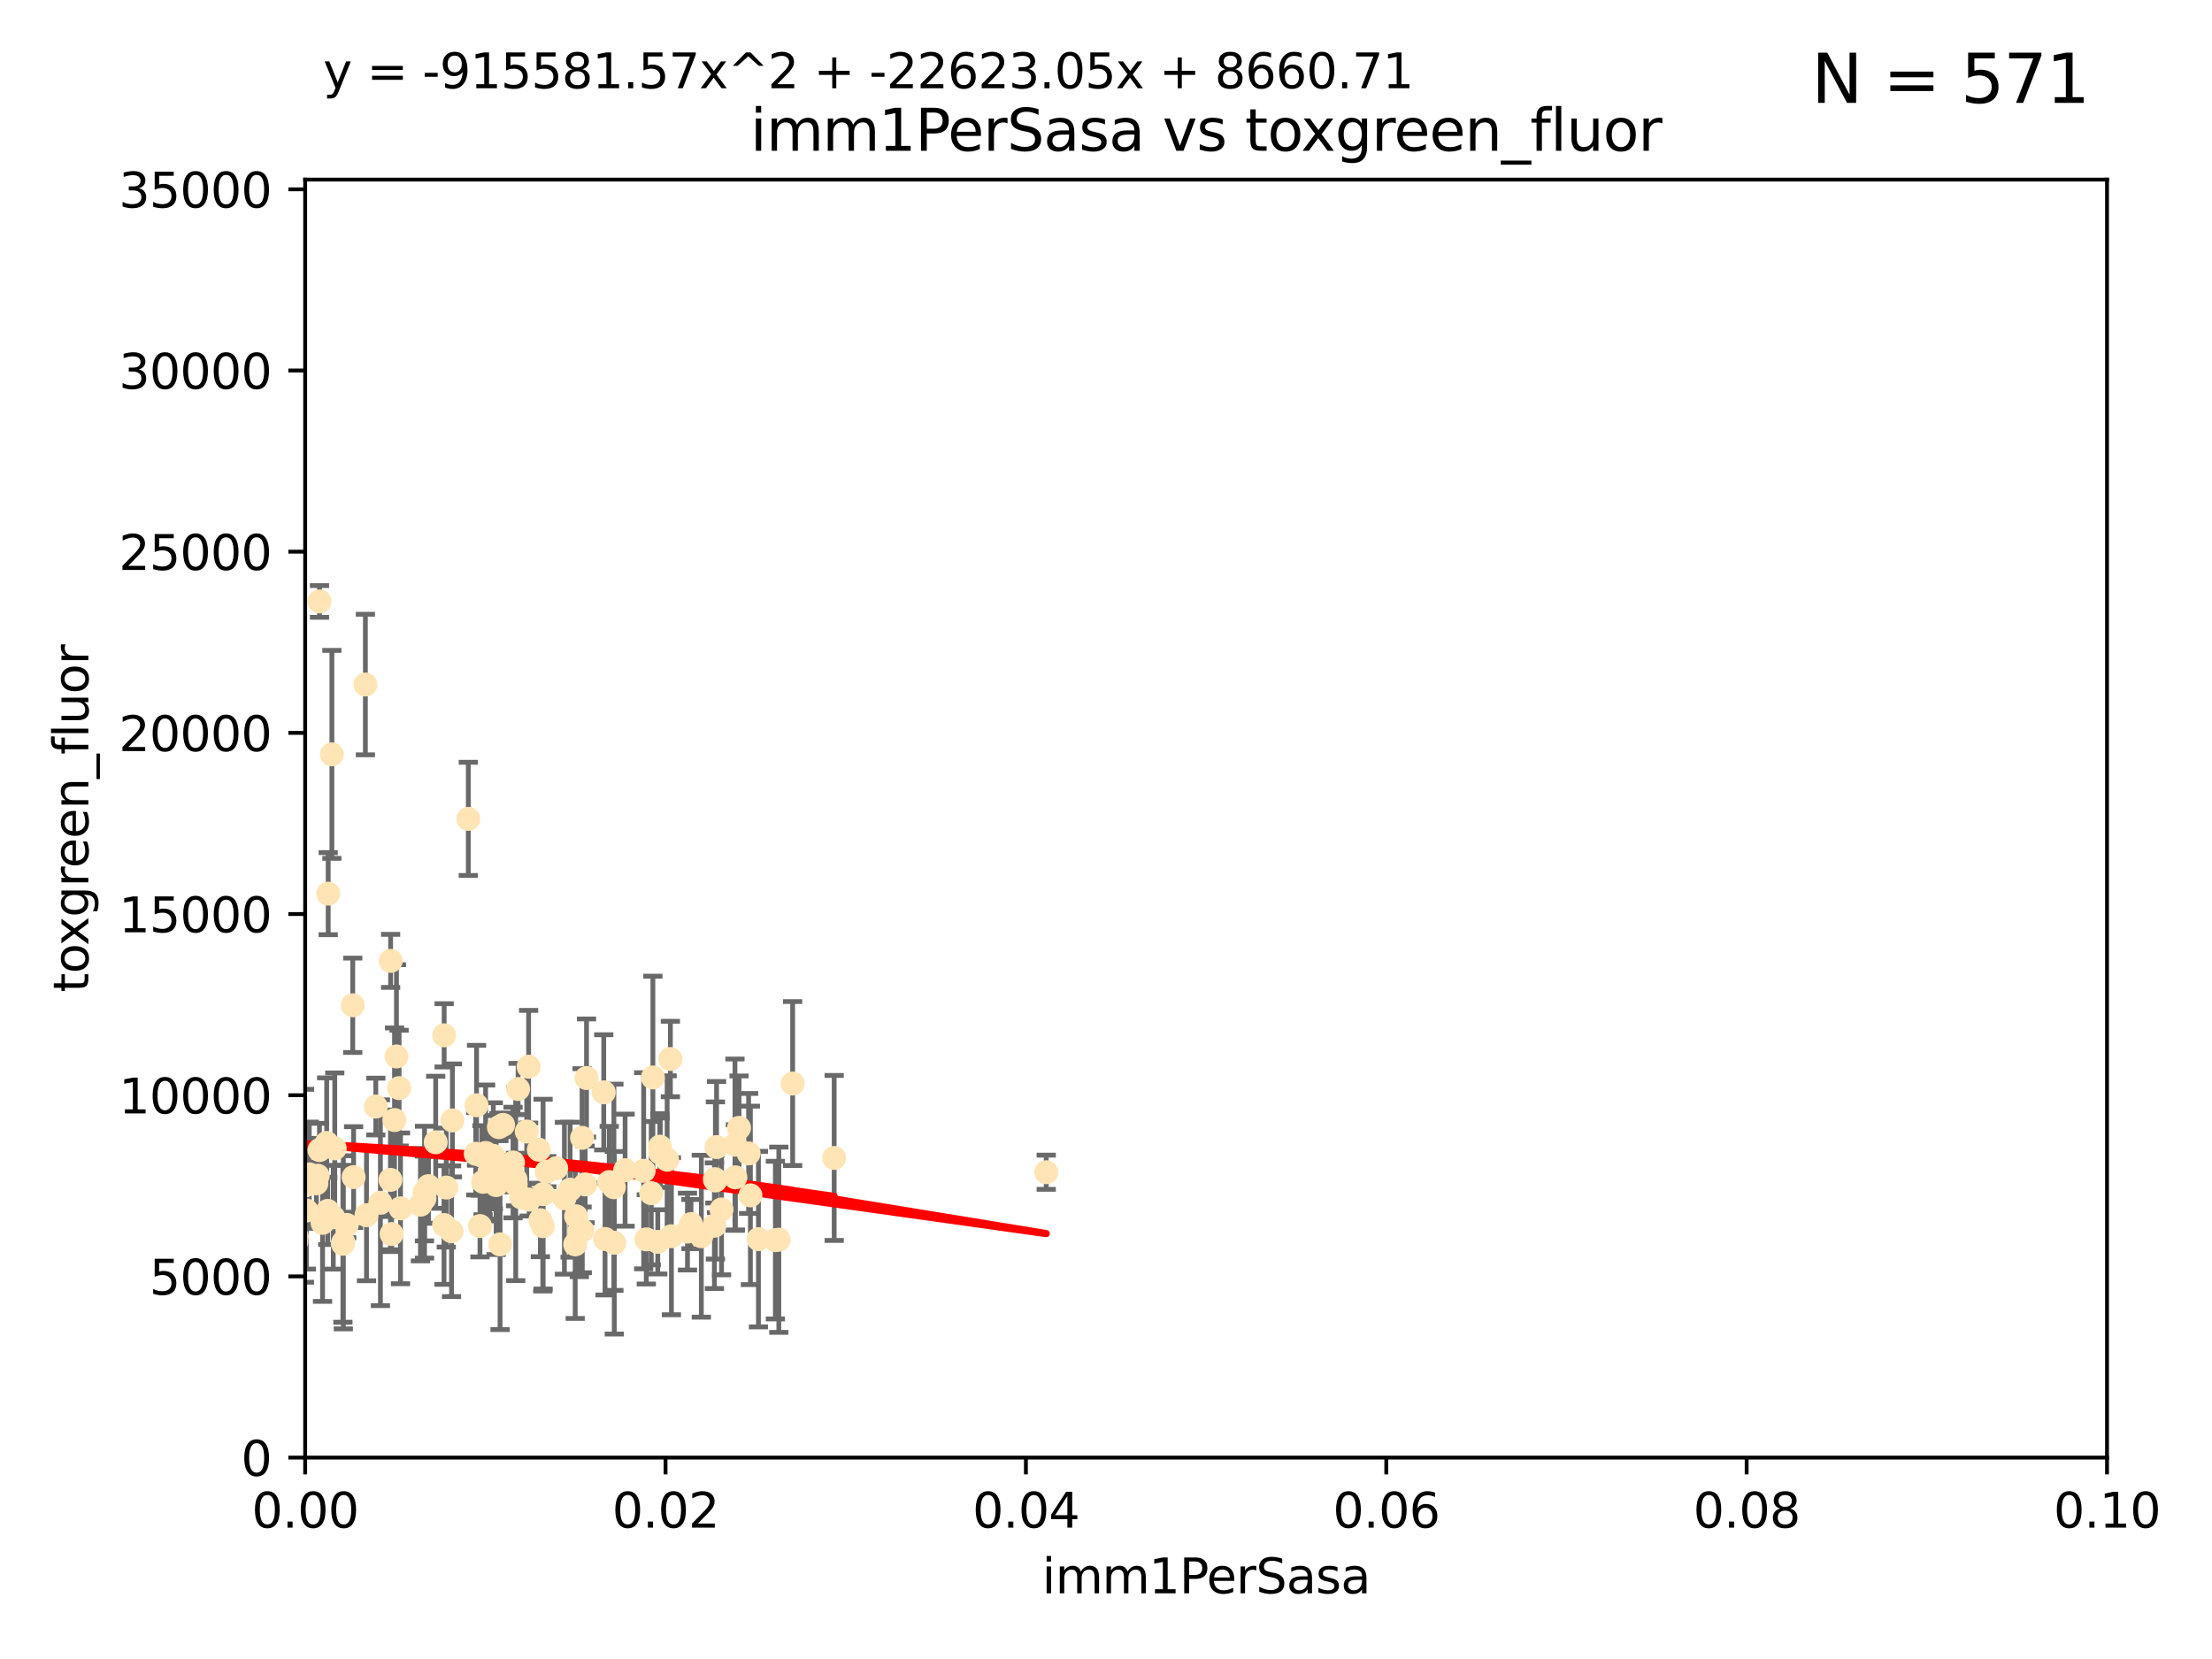 <?xml version="1.0" encoding="utf-8" standalone="no"?>
<!DOCTYPE svg PUBLIC "-//W3C//DTD SVG 1.1//EN"
  "http://www.w3.org/Graphics/SVG/1.1/DTD/svg11.dtd">
<svg xmlns:xlink="http://www.w3.org/1999/xlink" width="460.8pt" height="345.6pt" viewBox="0 0 460.8 345.6" xmlns="http://www.w3.org/2000/svg" version="1.1">
 <defs>
  <style type="text/css">*{stroke-linejoin: round; stroke-linecap: butt}</style>
 </defs>
 <g id="figure_1">
  <g id="patch_1">
   <path d="M 0 345.6 
L 460.8 345.6 
L 460.8 0 
L 0 0 
z
" style="fill: #ffffff"/>
  </g>
  <g id="axes_1">
   <g id="patch_2">
    <path d="M 63.571 303.64 
L 438.93 303.64 
L 438.93 37.411 
L 63.571 37.411 
z
" style="fill: #ffffff"/>
   </g>
   <g id="PathCollection_1">
    <defs>
     <path id="m5f42c1e170" d="M 0 1.118 
C 0.297 1.118 0.581 1 0.791 0.791 
C 1 0.581 1.118 0.297 1.118 0 
C 1.118 -0.297 1 -0.581 0.791 -0.791 
C 0.581 -1 0.297 -1.118 0 -1.118 
C -0.297 -1.118 -0.581 -1 -0.791 -0.791 
C -1 -0.581 -1.118 -0.297 -1.118 0 
C -1.118 0.297 -1 0.581 -0.791 0.791 
C -0.581 1 -0.297 1.118 0 1.118 
z
" style="stroke: #ffe4b5"/>
    </defs>
    <g clip-path="url(#pfefdf4c591)">
     <use xlink:href="#m5f42c1e170" x="78.287" y="230.512" style="fill: #ffe4b5; stroke: #ffe4b5"/>
     <use xlink:href="#m5f42c1e170" x="66.555" y="125.293" style="fill: #ffe4b5; stroke: #ffe4b5"/>
     <use xlink:href="#m5f42c1e170" x="82.187" y="233.326" style="fill: #ffe4b5; stroke: #ffe4b5"/>
     <use xlink:href="#m5f42c1e170" x="76.116" y="142.599" style="fill: #ffe4b5; stroke: #ffe4b5"/>
     <use xlink:href="#m5f42c1e170" x="65.909" y="246.513" style="fill: #ffe4b5; stroke: #ffe4b5"/>
     <use xlink:href="#m5f42c1e170" x="71.431" y="259.1" style="fill: #ffe4b5; stroke: #ffe4b5"/>
     <use xlink:href="#m5f42c1e170" x="52.216" y="255.191" style="fill: #ffe4b5; stroke: #ffe4b5"/>
     <use xlink:href="#m5f42c1e170" x="68.278" y="252.25" style="fill: #ffe4b5; stroke: #ffe4b5"/>
     <use xlink:href="#m5f42c1e170" x="69.429" y="253.578" style="fill: #ffe4b5; stroke: #ffe4b5"/>
     <use xlink:href="#m5f42c1e170" x="92.524" y="215.675" style="fill: #ffe4b5; stroke: #ffe4b5"/>
     <use xlink:href="#m5f42c1e170" x="73.485" y="209.418" style="fill: #ffe4b5; stroke: #ffe4b5"/>
     <use xlink:href="#m5f42c1e170" x="81.373" y="200.169" style="fill: #ffe4b5; stroke: #ffe4b5"/>
     <use xlink:href="#m5f42c1e170" x="67.193" y="254.736" style="fill: #ffe4b5; stroke: #ffe4b5"/>
     <use xlink:href="#m5f42c1e170" x="64.428" y="244.641" style="fill: #ffe4b5; stroke: #ffe4b5"/>
     <use xlink:href="#m5f42c1e170" x="62.867" y="246.695" style="fill: #ffe4b5; stroke: #ffe4b5"/>
     <use xlink:href="#m5f42c1e170" x="92.496" y="255.194" style="fill: #ffe4b5; stroke: #ffe4b5"/>
     <use xlink:href="#m5f42c1e170" x="53.272" y="258.205" style="fill: #ffe4b5; stroke: #ffe4b5"/>
     <use xlink:href="#m5f42c1e170" x="68.371" y="186.164" style="fill: #ffe4b5; stroke: #ffe4b5"/>
     <use xlink:href="#m5f42c1e170" x="48.644" y="251.873" style="fill: #ffe4b5; stroke: #ffe4b5"/>
     <use xlink:href="#m5f42c1e170" x="104.172" y="259.222" style="fill: #ffe4b5; stroke: #ffe4b5"/>
     <use xlink:href="#m5f42c1e170" x="81.337" y="245.785" style="fill: #ffe4b5; stroke: #ffe4b5"/>
     <use xlink:href="#m5f42c1e170" x="90.766" y="237.956" style="fill: #ffe4b5; stroke: #ffe4b5"/>
     <use xlink:href="#m5f42c1e170" x="61.818" y="257.57" style="fill: #ffe4b5; stroke: #ffe4b5"/>
     <use xlink:href="#m5f42c1e170" x="53.551" y="250.774" style="fill: #ffe4b5; stroke: #ffe4b5"/>
     <use xlink:href="#m5f42c1e170" x="112.25" y="239.511" style="fill: #ffe4b5; stroke: #ffe4b5"/>
     <use xlink:href="#m5f42c1e170" x="63.825" y="252.168" style="fill: #ffe4b5; stroke: #ffe4b5"/>
     <use xlink:href="#m5f42c1e170" x="60.187" y="242.038" style="fill: #ffe4b5; stroke: #ffe4b5"/>
     <use xlink:href="#m5f42c1e170" x="59.062" y="246.526" style="fill: #ffe4b5; stroke: #ffe4b5"/>
     <use xlink:href="#m5f42c1e170" x="35.991" y="253.493" style="fill: #ffe4b5; stroke: #ffe4b5"/>
     <use xlink:href="#m5f42c1e170" x="42.758" y="238.667" style="fill: #ffe4b5; stroke: #ffe4b5"/>
     <use xlink:href="#m5f42c1e170" x="49.41" y="254.146" style="fill: #ffe4b5; stroke: #ffe4b5"/>
     <use xlink:href="#m5f42c1e170" x="66.172" y="244.926" style="fill: #ffe4b5; stroke: #ffe4b5"/>
     <use xlink:href="#m5f42c1e170" x="82.59" y="220.081" style="fill: #ffe4b5; stroke: #ffe4b5"/>
     <use xlink:href="#m5f42c1e170" x="115.868" y="243.37" style="fill: #ffe4b5; stroke: #ffe4b5"/>
     <use xlink:href="#m5f42c1e170" x="68.056" y="238.096" style="fill: #ffe4b5; stroke: #ffe4b5"/>
     <use xlink:href="#m5f42c1e170" x="107.927" y="226.862" style="fill: #ffe4b5; stroke: #ffe4b5"/>
     <use xlink:href="#m5f42c1e170" x="69.736" y="239.226" style="fill: #ffe4b5; stroke: #ffe4b5"/>
     <use xlink:href="#m5f42c1e170" x="88.422" y="249.666" style="fill: #ffe4b5; stroke: #ffe4b5"/>
     <use xlink:href="#m5f42c1e170" x="92.965" y="247.392" style="fill: #ffe4b5; stroke: #ffe4b5"/>
     <use xlink:href="#m5f42c1e170" x="81.587" y="257.071" style="fill: #ffe4b5; stroke: #ffe4b5"/>
     <use xlink:href="#m5f42c1e170" x="99.991" y="255.411" style="fill: #ffe4b5; stroke: #ffe4b5"/>
     <use xlink:href="#m5f42c1e170" x="102.764" y="240.784" style="fill: #ffe4b5; stroke: #ffe4b5"/>
     <use xlink:href="#m5f42c1e170" x="138.977" y="241.585" style="fill: #ffe4b5; stroke: #ffe4b5"/>
     <use xlink:href="#m5f42c1e170" x="130.22" y="243.768" style="fill: #ffe4b5; stroke: #ffe4b5"/>
     <use xlink:href="#m5f42c1e170" x="107.402" y="245.717" style="fill: #ffe4b5; stroke: #ffe4b5"/>
     <use xlink:href="#m5f42c1e170" x="99.275" y="230.248" style="fill: #ffe4b5; stroke: #ffe4b5"/>
     <use xlink:href="#m5f42c1e170" x="104.799" y="234.331" style="fill: #ffe4b5; stroke: #ffe4b5"/>
     <use xlink:href="#m5f42c1e170" x="136.008" y="224.454" style="fill: #ffe4b5; stroke: #ffe4b5"/>
     <use xlink:href="#m5f42c1e170" x="83.141" y="226.673" style="fill: #ffe4b5; stroke: #ffe4b5"/>
     <use xlink:href="#m5f42c1e170" x="71.52" y="258.795" style="fill: #ffe4b5; stroke: #ffe4b5"/>
     <use xlink:href="#m5f42c1e170" x="66.549" y="239.57" style="fill: #ffe4b5; stroke: #ffe4b5"/>
     <use xlink:href="#m5f42c1e170" x="73.663" y="245.207" style="fill: #ffe4b5; stroke: #ffe4b5"/>
     <use xlink:href="#m5f42c1e170" x="76.349" y="253.147" style="fill: #ffe4b5; stroke: #ffe4b5"/>
     <use xlink:href="#m5f42c1e170" x="149.032" y="245.916" style="fill: #ffe4b5; stroke: #ffe4b5"/>
     <use xlink:href="#m5f42c1e170" x="103.931" y="234.807" style="fill: #ffe4b5; stroke: #ffe4b5"/>
     <use xlink:href="#m5f42c1e170" x="101.164" y="240.184" style="fill: #ffe4b5; stroke: #ffe4b5"/>
     <use xlink:href="#m5f42c1e170" x="57.974" y="249.966" style="fill: #ffe4b5; stroke: #ffe4b5"/>
     <use xlink:href="#m5f42c1e170" x="88.44" y="248.35" style="fill: #ffe4b5; stroke: #ffe4b5"/>
     <use xlink:href="#m5f42c1e170" x="137.534" y="240.133" style="fill: #ffe4b5; stroke: #ffe4b5"/>
     <use xlink:href="#m5f42c1e170" x="126.039" y="258.105" style="fill: #ffe4b5; stroke: #ffe4b5"/>
     <use xlink:href="#m5f42c1e170" x="94.246" y="233.405" style="fill: #ffe4b5; stroke: #ffe4b5"/>
     <use xlink:href="#m5f42c1e170" x="69.139" y="157.149" style="fill: #ffe4b5; stroke: #ffe4b5"/>
     <use xlink:href="#m5f42c1e170" x="110.118" y="222.211" style="fill: #ffe4b5; stroke: #ffe4b5"/>
     <use xlink:href="#m5f42c1e170" x="83.434" y="251.723" style="fill: #ffe4b5; stroke: #ffe4b5"/>
     <use xlink:href="#m5f42c1e170" x="63.434" y="247.017" style="fill: #ffe4b5; stroke: #ffe4b5"/>
     <use xlink:href="#m5f42c1e170" x="153.957" y="234.951" style="fill: #ffe4b5; stroke: #ffe4b5"/>
     <use xlink:href="#m5f42c1e170" x="89.256" y="247.091" style="fill: #ffe4b5; stroke: #ffe4b5"/>
     <use xlink:href="#m5f42c1e170" x="117.579" y="249.617" style="fill: #ffe4b5; stroke: #ffe4b5"/>
     <use xlink:href="#m5f42c1e170" x="79.245" y="250.554" style="fill: #ffe4b5; stroke: #ffe4b5"/>
     <use xlink:href="#m5f42c1e170" x="106.874" y="242.174" style="fill: #ffe4b5; stroke: #ffe4b5"/>
     <use xlink:href="#m5f42c1e170" x="100.634" y="246.192" style="fill: #ffe4b5; stroke: #ffe4b5"/>
     <use xlink:href="#m5f42c1e170" x="94.062" y="256.491" style="fill: #ffe4b5; stroke: #ffe4b5"/>
     <use xlink:href="#m5f42c1e170" x="97.555" y="170.586" style="fill: #ffe4b5; stroke: #ffe4b5"/>
     <use xlink:href="#m5f42c1e170" x="100.409" y="240.771" style="fill: #ffe4b5; stroke: #ffe4b5"/>
     <use xlink:href="#m5f42c1e170" x="107.437" y="246.698" style="fill: #ffe4b5; stroke: #ffe4b5"/>
     <use xlink:href="#m5f42c1e170" x="148.828" y="255.339" style="fill: #ffe4b5; stroke: #ffe4b5"/>
     <use xlink:href="#m5f42c1e170" x="113.902" y="244.074" style="fill: #ffe4b5; stroke: #ffe4b5"/>
     <use xlink:href="#m5f42c1e170" x="120.687" y="256.522" style="fill: #ffe4b5; stroke: #ffe4b5"/>
     <use xlink:href="#m5f42c1e170" x="99.108" y="240.354" style="fill: #ffe4b5; stroke: #ffe4b5"/>
     <use xlink:href="#m5f42c1e170" x="110.245" y="249.896" style="fill: #ffe4b5; stroke: #ffe4b5"/>
     <use xlink:href="#m5f42c1e170" x="105.59" y="244.524" style="fill: #ffe4b5; stroke: #ffe4b5"/>
     <use xlink:href="#m5f42c1e170" x="108.595" y="249.439" style="fill: #ffe4b5; stroke: #ffe4b5"/>
     <use xlink:href="#m5f42c1e170" x="112.571" y="254.193" style="fill: #ffe4b5; stroke: #ffe4b5"/>
     <use xlink:href="#m5f42c1e170" x="122.181" y="224.57" style="fill: #ffe4b5; stroke: #ffe4b5"/>
     <use xlink:href="#m5f42c1e170" x="125.771" y="227.553" style="fill: #ffe4b5; stroke: #ffe4b5"/>
     <use xlink:href="#m5f42c1e170" x="137.025" y="258.701" style="fill: #ffe4b5; stroke: #ffe4b5"/>
     <use xlink:href="#m5f42c1e170" x="156.322" y="249.018" style="fill: #ffe4b5; stroke: #ffe4b5"/>
     <use xlink:href="#m5f42c1e170" x="120.011" y="253.376" style="fill: #ffe4b5; stroke: #ffe4b5"/>
     <use xlink:href="#m5f42c1e170" x="103.35" y="246.875" style="fill: #ffe4b5; stroke: #ffe4b5"/>
     <use xlink:href="#m5f42c1e170" x="121.301" y="256.316" style="fill: #ffe4b5; stroke: #ffe4b5"/>
     <use xlink:href="#m5f42c1e170" x="118.764" y="247.833" style="fill: #ffe4b5; stroke: #ffe4b5"/>
     <use xlink:href="#m5f42c1e170" x="60.205" y="213.635" style="fill: #ffe4b5; stroke: #ffe4b5"/>
     <use xlink:href="#m5f42c1e170" x="121.899" y="246.734" style="fill: #ffe4b5; stroke: #ffe4b5"/>
     <use xlink:href="#m5f42c1e170" x="87.587" y="250.957" style="fill: #ffe4b5; stroke: #ffe4b5"/>
     <use xlink:href="#m5f42c1e170" x="157.998" y="258.135" style="fill: #ffe4b5; stroke: #ffe4b5"/>
     <use xlink:href="#m5f42c1e170" x="113.133" y="248.762" style="fill: #ffe4b5; stroke: #ffe4b5"/>
     <use xlink:href="#m5f42c1e170" x="119.825" y="259.223" style="fill: #ffe4b5; stroke: #ffe4b5"/>
     <use xlink:href="#m5f42c1e170" x="126.914" y="246.248" style="fill: #ffe4b5; stroke: #ffe4b5"/>
     <use xlink:href="#m5f42c1e170" x="139.655" y="220.607" style="fill: #ffe4b5; stroke: #ffe4b5"/>
     <use xlink:href="#m5f42c1e170" x="134.086" y="243.894" style="fill: #ffe4b5; stroke: #ffe4b5"/>
     <use xlink:href="#m5f42c1e170" x="121.255" y="237.03" style="fill: #ffe4b5; stroke: #ffe4b5"/>
     <use xlink:href="#m5f42c1e170" x="127.969" y="258.891" style="fill: #ffe4b5; stroke: #ffe4b5"/>
     <use xlink:href="#m5f42c1e170" x="109.731" y="235.716" style="fill: #ffe4b5; stroke: #ffe4b5"/>
     <use xlink:href="#m5f42c1e170" x="127.886" y="247.324" style="fill: #ffe4b5; stroke: #ffe4b5"/>
     <use xlink:href="#m5f42c1e170" x="134.636" y="258.18" style="fill: #ffe4b5; stroke: #ffe4b5"/>
     <use xlink:href="#m5f42c1e170" x="61.746" y="258.627" style="fill: #ffe4b5; stroke: #ffe4b5"/>
     <use xlink:href="#m5f42c1e170" x="139.869" y="257.532" style="fill: #ffe4b5; stroke: #ffe4b5"/>
     <use xlink:href="#m5f42c1e170" x="155.948" y="240.284" style="fill: #ffe4b5; stroke: #ffe4b5"/>
     <use xlink:href="#m5f42c1e170" x="161.523" y="258.336" style="fill: #ffe4b5; stroke: #ffe4b5"/>
     <use xlink:href="#m5f42c1e170" x="113.074" y="255.432" style="fill: #ffe4b5; stroke: #ffe4b5"/>
     <use xlink:href="#m5f42c1e170" x="72.232" y="255.174" style="fill: #ffe4b5; stroke: #ffe4b5"/>
     <use xlink:href="#m5f42c1e170" x="135.661" y="248.558" style="fill: #ffe4b5; stroke: #ffe4b5"/>
     <use xlink:href="#m5f42c1e170" x="137.464" y="238.868" style="fill: #ffe4b5; stroke: #ffe4b5"/>
     <use xlink:href="#m5f42c1e170" x="153.106" y="238.461" style="fill: #ffe4b5; stroke: #ffe4b5"/>
     <use xlink:href="#m5f42c1e170" x="173.776" y="241.22" style="fill: #ffe4b5; stroke: #ffe4b5"/>
     <use xlink:href="#m5f42c1e170" x="143.942" y="254.995" style="fill: #ffe4b5; stroke: #ffe4b5"/>
     <use xlink:href="#m5f42c1e170" x="146.102" y="257.524" style="fill: #ffe4b5; stroke: #ffe4b5"/>
     <use xlink:href="#m5f42c1e170" x="148.92" y="245.636" style="fill: #ffe4b5; stroke: #ffe4b5"/>
     <use xlink:href="#m5f42c1e170" x="143.215" y="256.566" style="fill: #ffe4b5; stroke: #ffe4b5"/>
     <use xlink:href="#m5f42c1e170" x="153.191" y="245.265" style="fill: #ffe4b5; stroke: #ffe4b5"/>
     <use xlink:href="#m5f42c1e170" x="165.123" y="225.72" style="fill: #ffe4b5; stroke: #ffe4b5"/>
     <use xlink:href="#m5f42c1e170" x="101.961" y="244.334" style="fill: #ffe4b5; stroke: #ffe4b5"/>
     <use xlink:href="#m5f42c1e170" x="217.946" y="244.197" style="fill: #ffe4b5; stroke: #ffe4b5"/>
     <use xlink:href="#m5f42c1e170" x="149.272" y="238.955" style="fill: #ffe4b5; stroke: #ffe4b5"/>
     <use xlink:href="#m5f42c1e170" x="150.31" y="251.956" style="fill: #ffe4b5; stroke: #ffe4b5"/>
     <use xlink:href="#m5f42c1e170" x="162.244" y="258.253" style="fill: #ffe4b5; stroke: #ffe4b5"/>
    </g>
   </g>
   <g id="matplotlib.axis_1">
    <g id="xtick_1">
     <g id="line2d_1">
      <defs>
       <path id="m2e3ba4dd83" d="M 0 0 
L 0 3.5 
" style="stroke: #000000; stroke-width: 0.8"/>
      </defs>
      <g>
       <use xlink:href="#m2e3ba4dd83" x="63.571" y="303.64" style="stroke: #000000; stroke-width: 0.8"/>
      </g>
     </g>
     <g id="text_1">
      <!-- 0.00 -->
      <g transform="translate(52.438 318.238)scale(0.1 -0.1)">
       <defs>
        <path id="DejaVuSans-30" d="M 2034 4250 
Q 1547 4250 1301 3770 
Q 1056 3291 1056 2328 
Q 1056 1369 1301 889 
Q 1547 409 2034 409 
Q 2525 409 2770 889 
Q 3016 1369 3016 2328 
Q 3016 3291 2770 3770 
Q 2525 4250 2034 4250 
z
M 2034 4750 
Q 2819 4750 3233 4129 
Q 3647 3509 3647 2328 
Q 3647 1150 3233 529 
Q 2819 -91 2034 -91 
Q 1250 -91 836 529 
Q 422 1150 422 2328 
Q 422 3509 836 4129 
Q 1250 4750 2034 4750 
z
" transform="scale(0.016)"/>
        <path id="DejaVuSans-2e" d="M 684 794 
L 1344 794 
L 1344 0 
L 684 0 
L 684 794 
z
" transform="scale(0.016)"/>
       </defs>
       <use xlink:href="#DejaVuSans-30"/>
       <use xlink:href="#DejaVuSans-2e" x="63.623"/>
       <use xlink:href="#DejaVuSans-30" x="95.41"/>
       <use xlink:href="#DejaVuSans-30" x="159.033"/>
      </g>
     </g>
    </g>
    <g id="xtick_2">
     <g id="line2d_2">
      <g>
       <use xlink:href="#m2e3ba4dd83" x="138.643" y="303.64" style="stroke: #000000; stroke-width: 0.8"/>
      </g>
     </g>
     <g id="text_2">
      <!-- 0.02 -->
      <g transform="translate(127.51 318.238)scale(0.1 -0.1)">
       <defs>
        <path id="DejaVuSans-32" d="M 1228 531 
L 3431 531 
L 3431 0 
L 469 0 
L 469 531 
Q 828 903 1448 1529 
Q 2069 2156 2228 2338 
Q 2531 2678 2651 2914 
Q 2772 3150 2772 3378 
Q 2772 3750 2511 3984 
Q 2250 4219 1831 4219 
Q 1534 4219 1204 4116 
Q 875 4013 500 3803 
L 500 4441 
Q 881 4594 1212 4672 
Q 1544 4750 1819 4750 
Q 2544 4750 2975 4387 
Q 3406 4025 3406 3419 
Q 3406 3131 3298 2873 
Q 3191 2616 2906 2266 
Q 2828 2175 2409 1742 
Q 1991 1309 1228 531 
z
" transform="scale(0.016)"/>
       </defs>
       <use xlink:href="#DejaVuSans-30"/>
       <use xlink:href="#DejaVuSans-2e" x="63.623"/>
       <use xlink:href="#DejaVuSans-30" x="95.41"/>
       <use xlink:href="#DejaVuSans-32" x="159.033"/>
      </g>
     </g>
    </g>
    <g id="xtick_3">
     <g id="line2d_3">
      <g>
       <use xlink:href="#m2e3ba4dd83" x="213.715" y="303.64" style="stroke: #000000; stroke-width: 0.8"/>
      </g>
     </g>
     <g id="text_3">
      <!-- 0.04 -->
      <g transform="translate(202.582 318.238)scale(0.1 -0.1)">
       <defs>
        <path id="DejaVuSans-34" d="M 2419 4116 
L 825 1625 
L 2419 1625 
L 2419 4116 
z
M 2253 4666 
L 3047 4666 
L 3047 1625 
L 3713 1625 
L 3713 1100 
L 3047 1100 
L 3047 0 
L 2419 0 
L 2419 1100 
L 313 1100 
L 313 1709 
L 2253 4666 
z
" transform="scale(0.016)"/>
       </defs>
       <use xlink:href="#DejaVuSans-30"/>
       <use xlink:href="#DejaVuSans-2e" x="63.623"/>
       <use xlink:href="#DejaVuSans-30" x="95.41"/>
       <use xlink:href="#DejaVuSans-34" x="159.033"/>
      </g>
     </g>
    </g>
    <g id="xtick_4">
     <g id="line2d_4">
      <g>
       <use xlink:href="#m2e3ba4dd83" x="288.786" y="303.64" style="stroke: #000000; stroke-width: 0.8"/>
      </g>
     </g>
     <g id="text_4">
      <!-- 0.06 -->
      <g transform="translate(277.654 318.238)scale(0.1 -0.1)">
       <defs>
        <path id="DejaVuSans-36" d="M 2113 2584 
Q 1688 2584 1439 2293 
Q 1191 2003 1191 1497 
Q 1191 994 1439 701 
Q 1688 409 2113 409 
Q 2538 409 2786 701 
Q 3034 994 3034 1497 
Q 3034 2003 2786 2293 
Q 2538 2584 2113 2584 
z
M 3366 4563 
L 3366 3988 
Q 3128 4100 2886 4159 
Q 2644 4219 2406 4219 
Q 1781 4219 1451 3797 
Q 1122 3375 1075 2522 
Q 1259 2794 1537 2939 
Q 1816 3084 2150 3084 
Q 2853 3084 3261 2657 
Q 3669 2231 3669 1497 
Q 3669 778 3244 343 
Q 2819 -91 2113 -91 
Q 1303 -91 875 529 
Q 447 1150 447 2328 
Q 447 3434 972 4092 
Q 1497 4750 2381 4750 
Q 2619 4750 2861 4703 
Q 3103 4656 3366 4563 
z
" transform="scale(0.016)"/>
       </defs>
       <use xlink:href="#DejaVuSans-30"/>
       <use xlink:href="#DejaVuSans-2e" x="63.623"/>
       <use xlink:href="#DejaVuSans-30" x="95.41"/>
       <use xlink:href="#DejaVuSans-36" x="159.033"/>
      </g>
     </g>
    </g>
    <g id="xtick_5">
     <g id="line2d_5">
      <g>
       <use xlink:href="#m2e3ba4dd83" x="363.858" y="303.64" style="stroke: #000000; stroke-width: 0.8"/>
      </g>
     </g>
     <g id="text_5">
      <!-- 0.08 -->
      <g transform="translate(352.725 318.238)scale(0.1 -0.1)">
       <defs>
        <path id="DejaVuSans-38" d="M 2034 2216 
Q 1584 2216 1326 1975 
Q 1069 1734 1069 1313 
Q 1069 891 1326 650 
Q 1584 409 2034 409 
Q 2484 409 2743 651 
Q 3003 894 3003 1313 
Q 3003 1734 2745 1975 
Q 2488 2216 2034 2216 
z
M 1403 2484 
Q 997 2584 770 2862 
Q 544 3141 544 3541 
Q 544 4100 942 4425 
Q 1341 4750 2034 4750 
Q 2731 4750 3128 4425 
Q 3525 4100 3525 3541 
Q 3525 3141 3298 2862 
Q 3072 2584 2669 2484 
Q 3125 2378 3379 2068 
Q 3634 1759 3634 1313 
Q 3634 634 3220 271 
Q 2806 -91 2034 -91 
Q 1263 -91 848 271 
Q 434 634 434 1313 
Q 434 1759 690 2068 
Q 947 2378 1403 2484 
z
M 1172 3481 
Q 1172 3119 1398 2916 
Q 1625 2713 2034 2713 
Q 2441 2713 2670 2916 
Q 2900 3119 2900 3481 
Q 2900 3844 2670 4047 
Q 2441 4250 2034 4250 
Q 1625 4250 1398 4047 
Q 1172 3844 1172 3481 
z
" transform="scale(0.016)"/>
       </defs>
       <use xlink:href="#DejaVuSans-30"/>
       <use xlink:href="#DejaVuSans-2e" x="63.623"/>
       <use xlink:href="#DejaVuSans-30" x="95.41"/>
       <use xlink:href="#DejaVuSans-38" x="159.033"/>
      </g>
     </g>
    </g>
    <g id="xtick_6">
     <g id="line2d_6">
      <g>
       <use xlink:href="#m2e3ba4dd83" x="438.93" y="303.64" style="stroke: #000000; stroke-width: 0.8"/>
      </g>
     </g>
     <g id="text_6">
      <!-- 0.10 -->
      <g transform="translate(427.797 318.238)scale(0.1 -0.1)">
       <defs>
        <path id="DejaVuSans-31" d="M 794 531 
L 1825 531 
L 1825 4091 
L 703 3866 
L 703 4441 
L 1819 4666 
L 2450 4666 
L 2450 531 
L 3481 531 
L 3481 0 
L 794 0 
L 794 531 
z
" transform="scale(0.016)"/>
       </defs>
       <use xlink:href="#DejaVuSans-30"/>
       <use xlink:href="#DejaVuSans-2e" x="63.623"/>
       <use xlink:href="#DejaVuSans-31" x="95.41"/>
       <use xlink:href="#DejaVuSans-30" x="159.033"/>
      </g>
     </g>
    </g>
    <g id="text_7">
     <!-- imm1PerSasa -->
     <g transform="translate(217.067 331.917)scale(0.1 -0.1)">
      <defs>
       <path id="DejaVuSans-69" d="M 603 3500 
L 1178 3500 
L 1178 0 
L 603 0 
L 603 3500 
z
M 603 4863 
L 1178 4863 
L 1178 4134 
L 603 4134 
L 603 4863 
z
" transform="scale(0.016)"/>
       <path id="DejaVuSans-6d" d="M 3328 2828 
Q 3544 3216 3844 3400 
Q 4144 3584 4550 3584 
Q 5097 3584 5394 3201 
Q 5691 2819 5691 2113 
L 5691 0 
L 5113 0 
L 5113 2094 
Q 5113 2597 4934 2840 
Q 4756 3084 4391 3084 
Q 3944 3084 3684 2787 
Q 3425 2491 3425 1978 
L 3425 0 
L 2847 0 
L 2847 2094 
Q 2847 2600 2669 2842 
Q 2491 3084 2119 3084 
Q 1678 3084 1418 2786 
Q 1159 2488 1159 1978 
L 1159 0 
L 581 0 
L 581 3500 
L 1159 3500 
L 1159 2956 
Q 1356 3278 1631 3431 
Q 1906 3584 2284 3584 
Q 2666 3584 2933 3390 
Q 3200 3197 3328 2828 
z
" transform="scale(0.016)"/>
       <path id="DejaVuSans-50" d="M 1259 4147 
L 1259 2394 
L 2053 2394 
Q 2494 2394 2734 2622 
Q 2975 2850 2975 3272 
Q 2975 3691 2734 3919 
Q 2494 4147 2053 4147 
L 1259 4147 
z
M 628 4666 
L 2053 4666 
Q 2838 4666 3239 4311 
Q 3641 3956 3641 3272 
Q 3641 2581 3239 2228 
Q 2838 1875 2053 1875 
L 1259 1875 
L 1259 0 
L 628 0 
L 628 4666 
z
" transform="scale(0.016)"/>
       <path id="DejaVuSans-65" d="M 3597 1894 
L 3597 1613 
L 953 1613 
Q 991 1019 1311 708 
Q 1631 397 2203 397 
Q 2534 397 2845 478 
Q 3156 559 3463 722 
L 3463 178 
Q 3153 47 2828 -22 
Q 2503 -91 2169 -91 
Q 1331 -91 842 396 
Q 353 884 353 1716 
Q 353 2575 817 3079 
Q 1281 3584 2069 3584 
Q 2775 3584 3186 3129 
Q 3597 2675 3597 1894 
z
M 3022 2063 
Q 3016 2534 2758 2815 
Q 2500 3097 2075 3097 
Q 1594 3097 1305 2825 
Q 1016 2553 972 2059 
L 3022 2063 
z
" transform="scale(0.016)"/>
       <path id="DejaVuSans-72" d="M 2631 2963 
Q 2534 3019 2420 3045 
Q 2306 3072 2169 3072 
Q 1681 3072 1420 2755 
Q 1159 2438 1159 1844 
L 1159 0 
L 581 0 
L 581 3500 
L 1159 3500 
L 1159 2956 
Q 1341 3275 1631 3429 
Q 1922 3584 2338 3584 
Q 2397 3584 2469 3576 
Q 2541 3569 2628 3553 
L 2631 2963 
z
" transform="scale(0.016)"/>
       <path id="DejaVuSans-53" d="M 3425 4513 
L 3425 3897 
Q 3066 4069 2747 4153 
Q 2428 4238 2131 4238 
Q 1616 4238 1336 4038 
Q 1056 3838 1056 3469 
Q 1056 3159 1242 3001 
Q 1428 2844 1947 2747 
L 2328 2669 
Q 3034 2534 3370 2195 
Q 3706 1856 3706 1288 
Q 3706 609 3251 259 
Q 2797 -91 1919 -91 
Q 1588 -91 1214 -16 
Q 841 59 441 206 
L 441 856 
Q 825 641 1194 531 
Q 1563 422 1919 422 
Q 2459 422 2753 634 
Q 3047 847 3047 1241 
Q 3047 1584 2836 1778 
Q 2625 1972 2144 2069 
L 1759 2144 
Q 1053 2284 737 2584 
Q 422 2884 422 3419 
Q 422 4038 858 4394 
Q 1294 4750 2059 4750 
Q 2388 4750 2728 4690 
Q 3069 4631 3425 4513 
z
" transform="scale(0.016)"/>
       <path id="DejaVuSans-61" d="M 2194 1759 
Q 1497 1759 1228 1600 
Q 959 1441 959 1056 
Q 959 750 1161 570 
Q 1363 391 1709 391 
Q 2188 391 2477 730 
Q 2766 1069 2766 1631 
L 2766 1759 
L 2194 1759 
z
M 3341 1997 
L 3341 0 
L 2766 0 
L 2766 531 
Q 2569 213 2275 61 
Q 1981 -91 1556 -91 
Q 1019 -91 701 211 
Q 384 513 384 1019 
Q 384 1609 779 1909 
Q 1175 2209 1959 2209 
L 2766 2209 
L 2766 2266 
Q 2766 2663 2505 2880 
Q 2244 3097 1772 3097 
Q 1472 3097 1187 3025 
Q 903 2953 641 2809 
L 641 3341 
Q 956 3463 1253 3523 
Q 1550 3584 1831 3584 
Q 2591 3584 2966 3190 
Q 3341 2797 3341 1997 
z
" transform="scale(0.016)"/>
       <path id="DejaVuSans-73" d="M 2834 3397 
L 2834 2853 
Q 2591 2978 2328 3040 
Q 2066 3103 1784 3103 
Q 1356 3103 1142 2972 
Q 928 2841 928 2578 
Q 928 2378 1081 2264 
Q 1234 2150 1697 2047 
L 1894 2003 
Q 2506 1872 2764 1633 
Q 3022 1394 3022 966 
Q 3022 478 2636 193 
Q 2250 -91 1575 -91 
Q 1294 -91 989 -36 
Q 684 19 347 128 
L 347 722 
Q 666 556 975 473 
Q 1284 391 1588 391 
Q 1994 391 2212 530 
Q 2431 669 2431 922 
Q 2431 1156 2273 1281 
Q 2116 1406 1581 1522 
L 1381 1569 
Q 847 1681 609 1914 
Q 372 2147 372 2553 
Q 372 3047 722 3315 
Q 1072 3584 1716 3584 
Q 2034 3584 2315 3537 
Q 2597 3491 2834 3397 
z
" transform="scale(0.016)"/>
      </defs>
      <use xlink:href="#DejaVuSans-69"/>
      <use xlink:href="#DejaVuSans-6d" x="27.783"/>
      <use xlink:href="#DejaVuSans-6d" x="125.195"/>
      <use xlink:href="#DejaVuSans-31" x="222.607"/>
      <use xlink:href="#DejaVuSans-50" x="286.23"/>
      <use xlink:href="#DejaVuSans-65" x="342.908"/>
      <use xlink:href="#DejaVuSans-72" x="404.432"/>
      <use xlink:href="#DejaVuSans-53" x="445.545"/>
      <use xlink:href="#DejaVuSans-61" x="509.021"/>
      <use xlink:href="#DejaVuSans-73" x="570.301"/>
      <use xlink:href="#DejaVuSans-61" x="622.4"/>
     </g>
    </g>
   </g>
   <g id="matplotlib.axis_2">
    <g id="ytick_1">
     <g id="line2d_7">
      <defs>
       <path id="m92dd7a6679" d="M 0 0 
L -3.5 0 
" style="stroke: #000000; stroke-width: 0.8"/>
      </defs>
      <g>
       <use xlink:href="#m92dd7a6679" x="63.571" y="303.64" style="stroke: #000000; stroke-width: 0.8"/>
      </g>
     </g>
     <g id="text_8">
      <!-- 0 -->
      <g transform="translate(50.209 307.439)scale(0.1 -0.1)">
       <use xlink:href="#DejaVuSans-30"/>
      </g>
     </g>
    </g>
    <g id="ytick_2">
     <g id="line2d_8">
      <g>
       <use xlink:href="#m92dd7a6679" x="63.571" y="265.897" style="stroke: #000000; stroke-width: 0.8"/>
      </g>
     </g>
     <g id="text_9">
      <!-- 5000 -->
      <g transform="translate(31.121 269.696)scale(0.1 -0.1)">
       <defs>
        <path id="DejaVuSans-35" d="M 691 4666 
L 3169 4666 
L 3169 4134 
L 1269 4134 
L 1269 2991 
Q 1406 3038 1543 3061 
Q 1681 3084 1819 3084 
Q 2600 3084 3056 2656 
Q 3513 2228 3513 1497 
Q 3513 744 3044 326 
Q 2575 -91 1722 -91 
Q 1428 -91 1123 -41 
Q 819 9 494 109 
L 494 744 
Q 775 591 1075 516 
Q 1375 441 1709 441 
Q 2250 441 2565 725 
Q 2881 1009 2881 1497 
Q 2881 1984 2565 2268 
Q 2250 2553 1709 2553 
Q 1456 2553 1204 2497 
Q 953 2441 691 2322 
L 691 4666 
z
" transform="scale(0.016)"/>
       </defs>
       <use xlink:href="#DejaVuSans-35"/>
       <use xlink:href="#DejaVuSans-30" x="63.623"/>
       <use xlink:href="#DejaVuSans-30" x="127.246"/>
       <use xlink:href="#DejaVuSans-30" x="190.869"/>
      </g>
     </g>
    </g>
    <g id="ytick_3">
     <g id="line2d_9">
      <g>
       <use xlink:href="#m92dd7a6679" x="63.571" y="228.154" style="stroke: #000000; stroke-width: 0.8"/>
      </g>
     </g>
     <g id="text_10">
      <!-- 10000 -->
      <g transform="translate(24.759 231.953)scale(0.1 -0.1)">
       <use xlink:href="#DejaVuSans-31"/>
       <use xlink:href="#DejaVuSans-30" x="63.623"/>
       <use xlink:href="#DejaVuSans-30" x="127.246"/>
       <use xlink:href="#DejaVuSans-30" x="190.869"/>
       <use xlink:href="#DejaVuSans-30" x="254.492"/>
      </g>
     </g>
    </g>
    <g id="ytick_4">
     <g id="line2d_10">
      <g>
       <use xlink:href="#m92dd7a6679" x="63.571" y="190.411" style="stroke: #000000; stroke-width: 0.8"/>
      </g>
     </g>
     <g id="text_11">
      <!-- 15000 -->
      <g transform="translate(24.759 194.21)scale(0.1 -0.1)">
       <use xlink:href="#DejaVuSans-31"/>
       <use xlink:href="#DejaVuSans-35" x="63.623"/>
       <use xlink:href="#DejaVuSans-30" x="127.246"/>
       <use xlink:href="#DejaVuSans-30" x="190.869"/>
       <use xlink:href="#DejaVuSans-30" x="254.492"/>
      </g>
     </g>
    </g>
    <g id="ytick_5">
     <g id="line2d_11">
      <g>
       <use xlink:href="#m92dd7a6679" x="63.571" y="152.668" style="stroke: #000000; stroke-width: 0.8"/>
      </g>
     </g>
     <g id="text_12">
      <!-- 20000 -->
      <g transform="translate(24.759 156.467)scale(0.1 -0.1)">
       <use xlink:href="#DejaVuSans-32"/>
       <use xlink:href="#DejaVuSans-30" x="63.623"/>
       <use xlink:href="#DejaVuSans-30" x="127.246"/>
       <use xlink:href="#DejaVuSans-30" x="190.869"/>
       <use xlink:href="#DejaVuSans-30" x="254.492"/>
      </g>
     </g>
    </g>
    <g id="ytick_6">
     <g id="line2d_12">
      <g>
       <use xlink:href="#m92dd7a6679" x="63.571" y="114.925" style="stroke: #000000; stroke-width: 0.8"/>
      </g>
     </g>
     <g id="text_13">
      <!-- 25000 -->
      <g transform="translate(24.759 118.724)scale(0.1 -0.1)">
       <use xlink:href="#DejaVuSans-32"/>
       <use xlink:href="#DejaVuSans-35" x="63.623"/>
       <use xlink:href="#DejaVuSans-30" x="127.246"/>
       <use xlink:href="#DejaVuSans-30" x="190.869"/>
       <use xlink:href="#DejaVuSans-30" x="254.492"/>
      </g>
     </g>
    </g>
    <g id="ytick_7">
     <g id="line2d_13">
      <g>
       <use xlink:href="#m92dd7a6679" x="63.571" y="77.181" style="stroke: #000000; stroke-width: 0.8"/>
      </g>
     </g>
     <g id="text_14">
      <!-- 30000 -->
      <g transform="translate(24.759 80.981)scale(0.1 -0.1)">
       <defs>
        <path id="DejaVuSans-33" d="M 2597 2516 
Q 3050 2419 3304 2112 
Q 3559 1806 3559 1356 
Q 3559 666 3084 287 
Q 2609 -91 1734 -91 
Q 1441 -91 1130 -33 
Q 819 25 488 141 
L 488 750 
Q 750 597 1062 519 
Q 1375 441 1716 441 
Q 2309 441 2620 675 
Q 2931 909 2931 1356 
Q 2931 1769 2642 2001 
Q 2353 2234 1838 2234 
L 1294 2234 
L 1294 2753 
L 1863 2753 
Q 2328 2753 2575 2939 
Q 2822 3125 2822 3475 
Q 2822 3834 2567 4026 
Q 2313 4219 1838 4219 
Q 1578 4219 1281 4162 
Q 984 4106 628 3988 
L 628 4550 
Q 988 4650 1302 4700 
Q 1616 4750 1894 4750 
Q 2613 4750 3031 4423 
Q 3450 4097 3450 3541 
Q 3450 3153 3228 2886 
Q 3006 2619 2597 2516 
z
" transform="scale(0.016)"/>
       </defs>
       <use xlink:href="#DejaVuSans-33"/>
       <use xlink:href="#DejaVuSans-30" x="63.623"/>
       <use xlink:href="#DejaVuSans-30" x="127.246"/>
       <use xlink:href="#DejaVuSans-30" x="190.869"/>
       <use xlink:href="#DejaVuSans-30" x="254.492"/>
      </g>
     </g>
    </g>
    <g id="ytick_8">
     <g id="line2d_14">
      <g>
       <use xlink:href="#m92dd7a6679" x="63.571" y="39.438" style="stroke: #000000; stroke-width: 0.8"/>
      </g>
     </g>
     <g id="text_15">
      <!-- 35000 -->
      <g transform="translate(24.759 43.238)scale(0.1 -0.1)">
       <use xlink:href="#DejaVuSans-33"/>
       <use xlink:href="#DejaVuSans-35" x="63.623"/>
       <use xlink:href="#DejaVuSans-30" x="127.246"/>
       <use xlink:href="#DejaVuSans-30" x="190.869"/>
       <use xlink:href="#DejaVuSans-30" x="254.492"/>
      </g>
     </g>
    </g>
    <g id="text_16">
     <!-- toxgreen_fluor -->
     <g transform="translate(18.401 206.72)rotate(-90)scale(0.1 -0.1)">
      <defs>
       <path id="DejaVuSans-74" d="M 1172 4494 
L 1172 3500 
L 2356 3500 
L 2356 3053 
L 1172 3053 
L 1172 1153 
Q 1172 725 1289 603 
Q 1406 481 1766 481 
L 2356 481 
L 2356 0 
L 1766 0 
Q 1100 0 847 248 
Q 594 497 594 1153 
L 594 3053 
L 172 3053 
L 172 3500 
L 594 3500 
L 594 4494 
L 1172 4494 
z
" transform="scale(0.016)"/>
       <path id="DejaVuSans-6f" d="M 1959 3097 
Q 1497 3097 1228 2736 
Q 959 2375 959 1747 
Q 959 1119 1226 758 
Q 1494 397 1959 397 
Q 2419 397 2687 759 
Q 2956 1122 2956 1747 
Q 2956 2369 2687 2733 
Q 2419 3097 1959 3097 
z
M 1959 3584 
Q 2709 3584 3137 3096 
Q 3566 2609 3566 1747 
Q 3566 888 3137 398 
Q 2709 -91 1959 -91 
Q 1206 -91 779 398 
Q 353 888 353 1747 
Q 353 2609 779 3096 
Q 1206 3584 1959 3584 
z
" transform="scale(0.016)"/>
       <path id="DejaVuSans-78" d="M 3513 3500 
L 2247 1797 
L 3578 0 
L 2900 0 
L 1881 1375 
L 863 0 
L 184 0 
L 1544 1831 
L 300 3500 
L 978 3500 
L 1906 2253 
L 2834 3500 
L 3513 3500 
z
" transform="scale(0.016)"/>
       <path id="DejaVuSans-67" d="M 2906 1791 
Q 2906 2416 2648 2759 
Q 2391 3103 1925 3103 
Q 1463 3103 1205 2759 
Q 947 2416 947 1791 
Q 947 1169 1205 825 
Q 1463 481 1925 481 
Q 2391 481 2648 825 
Q 2906 1169 2906 1791 
z
M 3481 434 
Q 3481 -459 3084 -895 
Q 2688 -1331 1869 -1331 
Q 1566 -1331 1297 -1286 
Q 1028 -1241 775 -1147 
L 775 -588 
Q 1028 -725 1275 -790 
Q 1522 -856 1778 -856 
Q 2344 -856 2625 -561 
Q 2906 -266 2906 331 
L 2906 616 
Q 2728 306 2450 153 
Q 2172 0 1784 0 
Q 1141 0 747 490 
Q 353 981 353 1791 
Q 353 2603 747 3093 
Q 1141 3584 1784 3584 
Q 2172 3584 2450 3431 
Q 2728 3278 2906 2969 
L 2906 3500 
L 3481 3500 
L 3481 434 
z
" transform="scale(0.016)"/>
       <path id="DejaVuSans-6e" d="M 3513 2113 
L 3513 0 
L 2938 0 
L 2938 2094 
Q 2938 2591 2744 2837 
Q 2550 3084 2163 3084 
Q 1697 3084 1428 2787 
Q 1159 2491 1159 1978 
L 1159 0 
L 581 0 
L 581 3500 
L 1159 3500 
L 1159 2956 
Q 1366 3272 1645 3428 
Q 1925 3584 2291 3584 
Q 2894 3584 3203 3211 
Q 3513 2838 3513 2113 
z
" transform="scale(0.016)"/>
       <path id="DejaVuSans-5f" d="M 3263 -1063 
L 3263 -1509 
L -63 -1509 
L -63 -1063 
L 3263 -1063 
z
" transform="scale(0.016)"/>
       <path id="DejaVuSans-66" d="M 2375 4863 
L 2375 4384 
L 1825 4384 
Q 1516 4384 1395 4259 
Q 1275 4134 1275 3809 
L 1275 3500 
L 2222 3500 
L 2222 3053 
L 1275 3053 
L 1275 0 
L 697 0 
L 697 3053 
L 147 3053 
L 147 3500 
L 697 3500 
L 697 3744 
Q 697 4328 969 4595 
Q 1241 4863 1831 4863 
L 2375 4863 
z
" transform="scale(0.016)"/>
       <path id="DejaVuSans-6c" d="M 603 4863 
L 1178 4863 
L 1178 0 
L 603 0 
L 603 4863 
z
" transform="scale(0.016)"/>
       <path id="DejaVuSans-75" d="M 544 1381 
L 544 3500 
L 1119 3500 
L 1119 1403 
Q 1119 906 1312 657 
Q 1506 409 1894 409 
Q 2359 409 2629 706 
Q 2900 1003 2900 1516 
L 2900 3500 
L 3475 3500 
L 3475 0 
L 2900 0 
L 2900 538 
Q 2691 219 2414 64 
Q 2138 -91 1772 -91 
Q 1169 -91 856 284 
Q 544 659 544 1381 
z
M 1991 3584 
L 1991 3584 
z
" transform="scale(0.016)"/>
      </defs>
      <use xlink:href="#DejaVuSans-74"/>
      <use xlink:href="#DejaVuSans-6f" x="39.209"/>
      <use xlink:href="#DejaVuSans-78" x="97.266"/>
      <use xlink:href="#DejaVuSans-67" x="156.445"/>
      <use xlink:href="#DejaVuSans-72" x="219.922"/>
      <use xlink:href="#DejaVuSans-65" x="258.785"/>
      <use xlink:href="#DejaVuSans-65" x="320.309"/>
      <use xlink:href="#DejaVuSans-6e" x="381.832"/>
      <use xlink:href="#DejaVuSans-5f" x="445.211"/>
      <use xlink:href="#DejaVuSans-66" x="495.211"/>
      <use xlink:href="#DejaVuSans-6c" x="530.416"/>
      <use xlink:href="#DejaVuSans-75" x="558.199"/>
      <use xlink:href="#DejaVuSans-6f" x="621.578"/>
      <use xlink:href="#DejaVuSans-72" x="682.76"/>
     </g>
    </g>
   </g>
   <g id="LineCollection_1">
    <path d="M 78.287 236.426 
L 78.287 224.599 
" clip-path="url(#pfefdf4c591)" style="fill: none; stroke: #696969"/>
    <path d="M 66.555 128.597 
L 66.555 121.989 
" clip-path="url(#pfefdf4c591)" style="fill: none; stroke: #696969"/>
    <path d="M 82.187 252.512 
L 82.187 214.14 
" clip-path="url(#pfefdf4c591)" style="fill: none; stroke: #696969"/>
    <path d="M 76.116 157.242 
L 76.116 127.957 
" clip-path="url(#pfefdf4c591)" style="fill: none; stroke: #696969"/>
    <path d="M 65.909 255.88 
L 65.909 237.147 
" clip-path="url(#pfefdf4c591)" style="fill: none; stroke: #696969"/>
    <path d="M 71.431 275.444 
L 71.431 242.756 
" clip-path="url(#pfefdf4c591)" style="fill: none; stroke: #696969"/>
    <path d="M 52.216 266.608 
L 52.216 243.775 
" clip-path="url(#pfefdf4c591)" style="fill: none; stroke: #696969"/>
    <path d="M 68.278 259.258 
L 68.278 245.242 
" clip-path="url(#pfefdf4c591)" style="fill: none; stroke: #696969"/>
    <path d="M 69.429 264.386 
L 69.429 242.77 
" clip-path="url(#pfefdf4c591)" style="fill: none; stroke: #696969"/>
    <path d="M 92.524 222.264 
L 92.524 209.086 
" clip-path="url(#pfefdf4c591)" style="fill: none; stroke: #696969"/>
    <path d="M 73.485 219.25 
L 73.485 199.587 
" clip-path="url(#pfefdf4c591)" style="fill: none; stroke: #696969"/>
    <path d="M 81.373 205.695 
L 81.373 194.642 
" clip-path="url(#pfefdf4c591)" style="fill: none; stroke: #696969"/>
    <path d="M 67.193 271.106 
L 67.193 238.366 
" clip-path="url(#pfefdf4c591)" style="fill: none; stroke: #696969"/>
    <path d="M 64.428 255.534 
L 64.428 233.749 
" clip-path="url(#pfefdf4c591)" style="fill: none; stroke: #696969"/>
    <path d="M 62.867 250.509 
L 62.867 242.881 
" clip-path="url(#pfefdf4c591)" style="fill: none; stroke: #696969"/>
    <path d="M 92.496 267.551 
L 92.496 242.837 
" clip-path="url(#pfefdf4c591)" style="fill: none; stroke: #696969"/>
    <path d="M 53.272 269.425 
L 53.272 246.985 
" clip-path="url(#pfefdf4c591)" style="fill: none; stroke: #696969"/>
    <path d="M 68.371 194.716 
L 68.371 177.611 
" clip-path="url(#pfefdf4c591)" style="fill: none; stroke: #696969"/>
    <path d="M 48.644 261.757 
L 48.644 241.99 
" clip-path="url(#pfefdf4c591)" style="fill: none; stroke: #696969"/>
    <path d="M 104.172 276.97 
L 104.172 241.474 
" clip-path="url(#pfefdf4c591)" style="fill: none; stroke: #696969"/>
    <path d="M 81.337 260.341 
L 81.337 231.229 
" clip-path="url(#pfefdf4c591)" style="fill: none; stroke: #696969"/>
    <path d="M 90.766 251.711 
L 90.766 224.2 
" clip-path="url(#pfefdf4c591)" style="fill: none; stroke: #696969"/>
    <path d="M 61.818 268.903 
L 61.818 246.237 
" clip-path="url(#pfefdf4c591)" style="fill: none; stroke: #696969"/>
    <path d="M 53.551 257.283 
L 53.551 244.264 
" clip-path="url(#pfefdf4c591)" style="fill: none; stroke: #696969"/>
    <path d="M 112.25 239.932 
L 112.25 239.091 
" clip-path="url(#pfefdf4c591)" style="fill: none; stroke: #696969"/>
    <path d="M 63.825 264.37 
L 63.825 239.965 
" clip-path="url(#pfefdf4c591)" style="fill: none; stroke: #696969"/>
    <path d="M 60.187 262.845 
L 60.187 221.231 
" clip-path="url(#pfefdf4c591)" style="fill: none; stroke: #696969"/>
    <path d="M 59.062 256.54 
L 59.062 236.513 
" clip-path="url(#pfefdf4c591)" style="fill: none; stroke: #696969"/>
    <path d="M 35.991 259.828 
L 35.991 247.157 
" clip-path="url(#pfefdf4c591)" style="fill: none; stroke: #696969"/>
    <path d="M 42.758 251.868 
L 42.758 225.466 
" clip-path="url(#pfefdf4c591)" style="fill: none; stroke: #696969"/>
    <path d="M 49.41 258.565 
L 49.41 249.727 
" clip-path="url(#pfefdf4c591)" style="fill: none; stroke: #696969"/>
    <path d="M 66.172 247.692 
L 66.172 242.16 
" clip-path="url(#pfefdf4c591)" style="fill: none; stroke: #696969"/>
    <path d="M 82.59 239.201 
L 82.59 200.961 
" clip-path="url(#pfefdf4c591)" style="fill: none; stroke: #696969"/>
    <path d="M 115.868 244.507 
L 115.868 242.233 
" clip-path="url(#pfefdf4c591)" style="fill: none; stroke: #696969"/>
    <path d="M 68.056 251.645 
L 68.056 224.547 
" clip-path="url(#pfefdf4c591)" style="fill: none; stroke: #696969"/>
    <path d="M 107.927 232.203 
L 107.927 221.521 
" clip-path="url(#pfefdf4c591)" style="fill: none; stroke: #696969"/>
    <path d="M 69.736 254.943 
L 69.736 223.509 
" clip-path="url(#pfefdf4c591)" style="fill: none; stroke: #696969"/>
    <path d="M 88.422 258.494 
L 88.422 240.838 
" clip-path="url(#pfefdf4c591)" style="fill: none; stroke: #696969"/>
    <path d="M 92.965 259.786 
L 92.965 234.999 
" clip-path="url(#pfefdf4c591)" style="fill: none; stroke: #696969"/>
    <path d="M 81.587 260.724 
L 81.587 253.419 
" clip-path="url(#pfefdf4c591)" style="fill: none; stroke: #696969"/>
    <path d="M 99.991 261.837 
L 99.991 248.986 
" clip-path="url(#pfefdf4c591)" style="fill: none; stroke: #696969"/>
    <path d="M 102.764 251.834 
L 102.764 229.733 
" clip-path="url(#pfefdf4c591)" style="fill: none; stroke: #696969"/>
    <path d="M 138.977 259.058 
L 138.977 224.112 
" clip-path="url(#pfefdf4c591)" style="fill: none; stroke: #696969"/>
    <path d="M 130.22 255.44 
L 130.22 232.096 
" clip-path="url(#pfefdf4c591)" style="fill: none; stroke: #696969"/>
    <path d="M 107.402 251.194 
L 107.402 240.24 
" clip-path="url(#pfefdf4c591)" style="fill: none; stroke: #696969"/>
    <path d="M 99.275 242.738 
L 99.275 217.759 
" clip-path="url(#pfefdf4c591)" style="fill: none; stroke: #696969"/>
    <path d="M 104.799 236.794 
L 104.799 231.868 
" clip-path="url(#pfefdf4c591)" style="fill: none; stroke: #696969"/>
    <path d="M 136.008 245.552 
L 136.008 203.356 
" clip-path="url(#pfefdf4c591)" style="fill: none; stroke: #696969"/>
    <path d="M 83.141 238.721 
L 83.141 214.624 
" clip-path="url(#pfefdf4c591)" style="fill: none; stroke: #696969"/>
    <path d="M 71.52 276.828 
L 71.52 240.762 
" clip-path="url(#pfefdf4c591)" style="fill: none; stroke: #696969"/>
    <path d="M 66.549 245.135 
L 66.549 234.004 
" clip-path="url(#pfefdf4c591)" style="fill: none; stroke: #696969"/>
    <path d="M 73.663 255.702 
L 73.663 234.711 
" clip-path="url(#pfefdf4c591)" style="fill: none; stroke: #696969"/>
    <path d="M 76.349 266.801 
L 76.349 239.493 
" clip-path="url(#pfefdf4c591)" style="fill: none; stroke: #696969"/>
    <path d="M 149.032 262.289 
L 149.032 229.543 
" clip-path="url(#pfefdf4c591)" style="fill: none; stroke: #696969"/>
    <path d="M 103.931 237.634 
L 103.931 231.981 
" clip-path="url(#pfefdf4c591)" style="fill: none; stroke: #696969"/>
    <path d="M 101.164 254.343 
L 101.164 226.025 
" clip-path="url(#pfefdf4c591)" style="fill: none; stroke: #696969"/>
    <path d="M 57.974 265.213 
L 57.974 234.719 
" clip-path="url(#pfefdf4c591)" style="fill: none; stroke: #696969"/>
    <path d="M 88.44 262.081 
L 88.44 234.618 
" clip-path="url(#pfefdf4c591)" style="fill: none; stroke: #696969"/>
    <path d="M 137.534 247.36 
L 137.534 232.905 
" clip-path="url(#pfefdf4c591)" style="fill: none; stroke: #696969"/>
    <path d="M 126.039 269.761 
L 126.039 246.448 
" clip-path="url(#pfefdf4c591)" style="fill: none; stroke: #696969"/>
    <path d="M 94.246 245.177 
L 94.246 221.633 
" clip-path="url(#pfefdf4c591)" style="fill: none; stroke: #696969"/>
    <path d="M 69.139 178.811 
L 69.139 135.488 
" clip-path="url(#pfefdf4c591)" style="fill: none; stroke: #696969"/>
    <path d="M 110.118 233.941 
L 110.118 210.481 
" clip-path="url(#pfefdf4c591)" style="fill: none; stroke: #696969"/>
    <path d="M 83.434 267.424 
L 83.434 236.021 
" clip-path="url(#pfefdf4c591)" style="fill: none; stroke: #696969"/>
    <path d="M 63.434 267.112 
L 63.434 226.923 
" clip-path="url(#pfefdf4c591)" style="fill: none; stroke: #696969"/>
    <path d="M 153.957 245.763 
L 153.957 224.14 
" clip-path="url(#pfefdf4c591)" style="fill: none; stroke: #696969"/>
    <path d="M 89.256 254.83 
L 89.256 239.352 
" clip-path="url(#pfefdf4c591)" style="fill: none; stroke: #696969"/>
    <path d="M 117.579 265.429 
L 117.579 233.805 
" clip-path="url(#pfefdf4c591)" style="fill: none; stroke: #696969"/>
    <path d="M 79.245 271.991 
L 79.245 229.116 
" clip-path="url(#pfefdf4c591)" style="fill: none; stroke: #696969"/>
    <path d="M 106.874 253.697 
L 106.874 230.651 
" clip-path="url(#pfefdf4c591)" style="fill: none; stroke: #696969"/>
    <path d="M 100.634 253.058 
L 100.634 239.325 
" clip-path="url(#pfefdf4c591)" style="fill: none; stroke: #696969"/>
    <path d="M 94.062 270.103 
L 94.062 242.878 
" clip-path="url(#pfefdf4c591)" style="fill: none; stroke: #696969"/>
    <path d="M 97.555 182.373 
L 97.555 158.798 
" clip-path="url(#pfefdf4c591)" style="fill: none; stroke: #696969"/>
    <path d="M 100.409 247.039 
L 100.409 234.502 
" clip-path="url(#pfefdf4c591)" style="fill: none; stroke: #696969"/>
    <path d="M 107.437 266.779 
L 107.437 226.617 
" clip-path="url(#pfefdf4c591)" style="fill: none; stroke: #696969"/>
    <path d="M 148.828 268.432 
L 148.828 242.246 
" clip-path="url(#pfefdf4c591)" style="fill: none; stroke: #696969"/>
    <path d="M 113.902 247.224 
L 113.902 240.925 
" clip-path="url(#pfefdf4c591)" style="fill: none; stroke: #696969"/>
    <path d="M 120.687 265.958 
L 120.687 247.086 
" clip-path="url(#pfefdf4c591)" style="fill: none; stroke: #696969"/>
    <path d="M 99.108 248.926 
L 99.108 231.783 
" clip-path="url(#pfefdf4c591)" style="fill: none; stroke: #696969"/>
    <path d="M 110.245 253.317 
L 110.245 246.475 
" clip-path="url(#pfefdf4c591)" style="fill: none; stroke: #696969"/>
    <path d="M 105.59 248.284 
L 105.59 240.764 
" clip-path="url(#pfefdf4c591)" style="fill: none; stroke: #696969"/>
    <path d="M 108.595 251.082 
L 108.595 247.796 
" clip-path="url(#pfefdf4c591)" style="fill: none; stroke: #696969"/>
    <path d="M 112.571 261.798 
L 112.571 246.587 
" clip-path="url(#pfefdf4c591)" style="fill: none; stroke: #696969"/>
    <path d="M 122.181 236.869 
L 122.181 212.271 
" clip-path="url(#pfefdf4c591)" style="fill: none; stroke: #696969"/>
    <path d="M 125.771 239.549 
L 125.771 215.557 
" clip-path="url(#pfefdf4c591)" style="fill: none; stroke: #696969"/>
    <path d="M 137.025 265.387 
L 137.025 252.015 
" clip-path="url(#pfefdf4c591)" style="fill: none; stroke: #696969"/>
    <path d="M 156.322 267.609 
L 156.322 230.427 
" clip-path="url(#pfefdf4c591)" style="fill: none; stroke: #696969"/>
    <path d="M 120.011 254.397 
L 120.011 252.356 
" clip-path="url(#pfefdf4c591)" style="fill: none; stroke: #696969"/>
    <path d="M 103.35 261.349 
L 103.35 232.4 
" clip-path="url(#pfefdf4c591)" style="fill: none; stroke: #696969"/>
    <path d="M 121.301 265.132 
L 121.301 247.5 
" clip-path="url(#pfefdf4c591)" style="fill: none; stroke: #696969"/>
    <path d="M 118.764 261.893 
L 118.764 233.773 
" clip-path="url(#pfefdf4c591)" style="fill: none; stroke: #696969"/>
    <path d="M 60.205 218.032 
L 60.205 209.238 
" clip-path="url(#pfefdf4c591)" style="fill: none; stroke: #696969"/>
    <path d="M 121.899 254.719 
L 121.899 238.749 
" clip-path="url(#pfefdf4c591)" style="fill: none; stroke: #696969"/>
    <path d="M 87.587 262.66 
L 87.587 239.253 
" clip-path="url(#pfefdf4c591)" style="fill: none; stroke: #696969"/>
    <path d="M 157.998 276.42 
L 157.998 239.85 
" clip-path="url(#pfefdf4c591)" style="fill: none; stroke: #696969"/>
    <path d="M 113.133 268.53 
L 113.133 228.994 
" clip-path="url(#pfefdf4c591)" style="fill: none; stroke: #696969"/>
    <path d="M 119.825 274.655 
L 119.825 243.79 
" clip-path="url(#pfefdf4c591)" style="fill: none; stroke: #696969"/>
    <path d="M 126.914 257.85 
L 126.914 234.646 
" clip-path="url(#pfefdf4c591)" style="fill: none; stroke: #696969"/>
    <path d="M 139.655 228.47 
L 139.655 212.744 
" clip-path="url(#pfefdf4c591)" style="fill: none; stroke: #696969"/>
    <path d="M 134.086 264.324 
L 134.086 223.463 
" clip-path="url(#pfefdf4c591)" style="fill: none; stroke: #696969"/>
    <path d="M 121.255 251.431 
L 121.255 222.629 
" clip-path="url(#pfefdf4c591)" style="fill: none; stroke: #696969"/>
    <path d="M 127.969 277.904 
L 127.969 239.879 
" clip-path="url(#pfefdf4c591)" style="fill: none; stroke: #696969"/>
    <path d="M 109.731 247.842 
L 109.731 223.589 
" clip-path="url(#pfefdf4c591)" style="fill: none; stroke: #696969"/>
    <path d="M 127.886 268.803 
L 127.886 225.846 
" clip-path="url(#pfefdf4c591)" style="fill: none; stroke: #696969"/>
    <path d="M 134.636 267.48 
L 134.636 248.88 
" clip-path="url(#pfefdf4c591)" style="fill: none; stroke: #696969"/>
    <path d="M 61.746 265.443 
L 61.746 251.811 
" clip-path="url(#pfefdf4c591)" style="fill: none; stroke: #696969"/>
    <path d="M 139.869 273.889 
L 139.869 241.174 
" clip-path="url(#pfefdf4c591)" style="fill: none; stroke: #696969"/>
    <path d="M 155.948 252.781 
L 155.948 227.788 
" clip-path="url(#pfefdf4c591)" style="fill: none; stroke: #696969"/>
    <path d="M 161.523 274.758 
L 161.523 241.915 
" clip-path="url(#pfefdf4c591)" style="fill: none; stroke: #696969"/>
    <path d="M 113.074 268.944 
L 113.074 241.92 
" clip-path="url(#pfefdf4c591)" style="fill: none; stroke: #696969"/>
    <path d="M 72.232 257.838 
L 72.232 252.509 
" clip-path="url(#pfefdf4c591)" style="fill: none; stroke: #696969"/>
    <path d="M 135.661 263.478 
L 135.661 233.639 
" clip-path="url(#pfefdf4c591)" style="fill: none; stroke: #696969"/>
    <path d="M 137.464 245.736 
L 137.464 232 
" clip-path="url(#pfefdf4c591)" style="fill: none; stroke: #696969"/>
    <path d="M 153.106 256.306 
L 153.106 220.615 
" clip-path="url(#pfefdf4c591)" style="fill: none; stroke: #696969"/>
    <path d="M 173.776 258.405 
L 173.776 224.036 
" clip-path="url(#pfefdf4c591)" style="fill: none; stroke: #696969"/>
    <path d="M 143.942 260.116 
L 143.942 249.875 
" clip-path="url(#pfefdf4c591)" style="fill: none; stroke: #696969"/>
    <path d="M 146.102 274.393 
L 146.102 240.654 
" clip-path="url(#pfefdf4c591)" style="fill: none; stroke: #696969"/>
    <path d="M 148.92 250.61 
L 148.92 240.663 
" clip-path="url(#pfefdf4c591)" style="fill: none; stroke: #696969"/>
    <path d="M 143.215 264.57 
L 143.215 248.563 
" clip-path="url(#pfefdf4c591)" style="fill: none; stroke: #696969"/>
    <path d="M 153.191 256.223 
L 153.191 234.307 
" clip-path="url(#pfefdf4c591)" style="fill: none; stroke: #696969"/>
    <path d="M 165.123 242.797 
L 165.123 208.644 
" clip-path="url(#pfefdf4c591)" style="fill: none; stroke: #696969"/>
    <path d="M 101.961 253.949 
L 101.961 234.719 
" clip-path="url(#pfefdf4c591)" style="fill: none; stroke: #696969"/>
    <path d="M 217.946 247.756 
L 217.946 240.638 
" clip-path="url(#pfefdf4c591)" style="fill: none; stroke: #696969"/>
    <path d="M 149.272 252.619 
L 149.272 225.291 
" clip-path="url(#pfefdf4c591)" style="fill: none; stroke: #696969"/>
    <path d="M 150.31 265.567 
L 150.31 238.345 
" clip-path="url(#pfefdf4c591)" style="fill: none; stroke: #696969"/>
    <path d="M 162.244 277.552 
L 162.244 238.955 
" clip-path="url(#pfefdf4c591)" style="fill: none; stroke: #696969"/>
   </g>
   <g id="line2d_15">
    <defs>
     <path id="m287db03f0f" d="M 2 0 
L -2 -0 
" style="stroke: #696969"/>
    </defs>
    <g clip-path="url(#pfefdf4c591)">
     <use xlink:href="#m287db03f0f" x="78.287" y="236.426" style="fill: #696969; stroke: #696969"/>
     <use xlink:href="#m287db03f0f" x="66.555" y="128.597" style="fill: #696969; stroke: #696969"/>
     <use xlink:href="#m287db03f0f" x="82.187" y="252.512" style="fill: #696969; stroke: #696969"/>
     <use xlink:href="#m287db03f0f" x="76.116" y="157.242" style="fill: #696969; stroke: #696969"/>
     <use xlink:href="#m287db03f0f" x="65.909" y="255.88" style="fill: #696969; stroke: #696969"/>
     <use xlink:href="#m287db03f0f" x="71.431" y="275.444" style="fill: #696969; stroke: #696969"/>
     <use xlink:href="#m287db03f0f" x="52.216" y="266.608" style="fill: #696969; stroke: #696969"/>
     <use xlink:href="#m287db03f0f" x="68.278" y="259.258" style="fill: #696969; stroke: #696969"/>
     <use xlink:href="#m287db03f0f" x="69.429" y="264.386" style="fill: #696969; stroke: #696969"/>
     <use xlink:href="#m287db03f0f" x="92.524" y="222.264" style="fill: #696969; stroke: #696969"/>
     <use xlink:href="#m287db03f0f" x="73.485" y="219.25" style="fill: #696969; stroke: #696969"/>
     <use xlink:href="#m287db03f0f" x="81.373" y="205.695" style="fill: #696969; stroke: #696969"/>
     <use xlink:href="#m287db03f0f" x="67.193" y="271.106" style="fill: #696969; stroke: #696969"/>
     <use xlink:href="#m287db03f0f" x="64.428" y="255.534" style="fill: #696969; stroke: #696969"/>
     <use xlink:href="#m287db03f0f" x="62.867" y="250.509" style="fill: #696969; stroke: #696969"/>
     <use xlink:href="#m287db03f0f" x="92.496" y="267.551" style="fill: #696969; stroke: #696969"/>
     <use xlink:href="#m287db03f0f" x="53.272" y="269.425" style="fill: #696969; stroke: #696969"/>
     <use xlink:href="#m287db03f0f" x="68.371" y="194.716" style="fill: #696969; stroke: #696969"/>
     <use xlink:href="#m287db03f0f" x="48.644" y="261.757" style="fill: #696969; stroke: #696969"/>
     <use xlink:href="#m287db03f0f" x="104.172" y="276.97" style="fill: #696969; stroke: #696969"/>
     <use xlink:href="#m287db03f0f" x="81.337" y="260.341" style="fill: #696969; stroke: #696969"/>
     <use xlink:href="#m287db03f0f" x="90.766" y="251.711" style="fill: #696969; stroke: #696969"/>
     <use xlink:href="#m287db03f0f" x="61.818" y="268.903" style="fill: #696969; stroke: #696969"/>
     <use xlink:href="#m287db03f0f" x="53.551" y="257.283" style="fill: #696969; stroke: #696969"/>
     <use xlink:href="#m287db03f0f" x="112.25" y="239.932" style="fill: #696969; stroke: #696969"/>
     <use xlink:href="#m287db03f0f" x="63.825" y="264.37" style="fill: #696969; stroke: #696969"/>
     <use xlink:href="#m287db03f0f" x="60.187" y="262.845" style="fill: #696969; stroke: #696969"/>
     <use xlink:href="#m287db03f0f" x="59.062" y="256.54" style="fill: #696969; stroke: #696969"/>
     <use xlink:href="#m287db03f0f" x="35.991" y="259.828" style="fill: #696969; stroke: #696969"/>
     <use xlink:href="#m287db03f0f" x="42.758" y="251.868" style="fill: #696969; stroke: #696969"/>
     <use xlink:href="#m287db03f0f" x="49.41" y="258.565" style="fill: #696969; stroke: #696969"/>
     <use xlink:href="#m287db03f0f" x="66.172" y="247.692" style="fill: #696969; stroke: #696969"/>
     <use xlink:href="#m287db03f0f" x="82.59" y="239.201" style="fill: #696969; stroke: #696969"/>
     <use xlink:href="#m287db03f0f" x="115.868" y="244.507" style="fill: #696969; stroke: #696969"/>
     <use xlink:href="#m287db03f0f" x="68.056" y="251.645" style="fill: #696969; stroke: #696969"/>
     <use xlink:href="#m287db03f0f" x="107.927" y="232.203" style="fill: #696969; stroke: #696969"/>
     <use xlink:href="#m287db03f0f" x="69.736" y="254.943" style="fill: #696969; stroke: #696969"/>
     <use xlink:href="#m287db03f0f" x="88.422" y="258.494" style="fill: #696969; stroke: #696969"/>
     <use xlink:href="#m287db03f0f" x="92.965" y="259.786" style="fill: #696969; stroke: #696969"/>
     <use xlink:href="#m287db03f0f" x="81.587" y="260.724" style="fill: #696969; stroke: #696969"/>
     <use xlink:href="#m287db03f0f" x="99.991" y="261.837" style="fill: #696969; stroke: #696969"/>
     <use xlink:href="#m287db03f0f" x="102.764" y="251.834" style="fill: #696969; stroke: #696969"/>
     <use xlink:href="#m287db03f0f" x="138.977" y="259.058" style="fill: #696969; stroke: #696969"/>
     <use xlink:href="#m287db03f0f" x="130.22" y="255.44" style="fill: #696969; stroke: #696969"/>
     <use xlink:href="#m287db03f0f" x="107.402" y="251.194" style="fill: #696969; stroke: #696969"/>
     <use xlink:href="#m287db03f0f" x="99.275" y="242.738" style="fill: #696969; stroke: #696969"/>
     <use xlink:href="#m287db03f0f" x="104.799" y="236.794" style="fill: #696969; stroke: #696969"/>
     <use xlink:href="#m287db03f0f" x="136.008" y="245.552" style="fill: #696969; stroke: #696969"/>
     <use xlink:href="#m287db03f0f" x="83.141" y="238.721" style="fill: #696969; stroke: #696969"/>
     <use xlink:href="#m287db03f0f" x="71.52" y="276.828" style="fill: #696969; stroke: #696969"/>
     <use xlink:href="#m287db03f0f" x="66.549" y="245.135" style="fill: #696969; stroke: #696969"/>
     <use xlink:href="#m287db03f0f" x="73.663" y="255.702" style="fill: #696969; stroke: #696969"/>
     <use xlink:href="#m287db03f0f" x="76.349" y="266.801" style="fill: #696969; stroke: #696969"/>
     <use xlink:href="#m287db03f0f" x="149.032" y="262.289" style="fill: #696969; stroke: #696969"/>
     <use xlink:href="#m287db03f0f" x="103.931" y="237.634" style="fill: #696969; stroke: #696969"/>
     <use xlink:href="#m287db03f0f" x="101.164" y="254.343" style="fill: #696969; stroke: #696969"/>
     <use xlink:href="#m287db03f0f" x="57.974" y="265.213" style="fill: #696969; stroke: #696969"/>
     <use xlink:href="#m287db03f0f" x="88.44" y="262.081" style="fill: #696969; stroke: #696969"/>
     <use xlink:href="#m287db03f0f" x="137.534" y="247.36" style="fill: #696969; stroke: #696969"/>
     <use xlink:href="#m287db03f0f" x="126.039" y="269.761" style="fill: #696969; stroke: #696969"/>
     <use xlink:href="#m287db03f0f" x="94.246" y="245.177" style="fill: #696969; stroke: #696969"/>
     <use xlink:href="#m287db03f0f" x="69.139" y="178.811" style="fill: #696969; stroke: #696969"/>
     <use xlink:href="#m287db03f0f" x="110.118" y="233.941" style="fill: #696969; stroke: #696969"/>
     <use xlink:href="#m287db03f0f" x="83.434" y="267.424" style="fill: #696969; stroke: #696969"/>
     <use xlink:href="#m287db03f0f" x="63.434" y="267.112" style="fill: #696969; stroke: #696969"/>
     <use xlink:href="#m287db03f0f" x="153.957" y="245.763" style="fill: #696969; stroke: #696969"/>
     <use xlink:href="#m287db03f0f" x="89.256" y="254.83" style="fill: #696969; stroke: #696969"/>
     <use xlink:href="#m287db03f0f" x="117.579" y="265.429" style="fill: #696969; stroke: #696969"/>
     <use xlink:href="#m287db03f0f" x="79.245" y="271.991" style="fill: #696969; stroke: #696969"/>
     <use xlink:href="#m287db03f0f" x="106.874" y="253.697" style="fill: #696969; stroke: #696969"/>
     <use xlink:href="#m287db03f0f" x="100.634" y="253.058" style="fill: #696969; stroke: #696969"/>
     <use xlink:href="#m287db03f0f" x="94.062" y="270.103" style="fill: #696969; stroke: #696969"/>
     <use xlink:href="#m287db03f0f" x="97.555" y="182.373" style="fill: #696969; stroke: #696969"/>
     <use xlink:href="#m287db03f0f" x="100.409" y="247.039" style="fill: #696969; stroke: #696969"/>
     <use xlink:href="#m287db03f0f" x="107.437" y="266.779" style="fill: #696969; stroke: #696969"/>
     <use xlink:href="#m287db03f0f" x="148.828" y="268.432" style="fill: #696969; stroke: #696969"/>
     <use xlink:href="#m287db03f0f" x="113.902" y="247.224" style="fill: #696969; stroke: #696969"/>
     <use xlink:href="#m287db03f0f" x="120.687" y="265.958" style="fill: #696969; stroke: #696969"/>
     <use xlink:href="#m287db03f0f" x="99.108" y="248.926" style="fill: #696969; stroke: #696969"/>
     <use xlink:href="#m287db03f0f" x="110.245" y="253.317" style="fill: #696969; stroke: #696969"/>
     <use xlink:href="#m287db03f0f" x="105.59" y="248.284" style="fill: #696969; stroke: #696969"/>
     <use xlink:href="#m287db03f0f" x="108.595" y="251.082" style="fill: #696969; stroke: #696969"/>
     <use xlink:href="#m287db03f0f" x="112.571" y="261.798" style="fill: #696969; stroke: #696969"/>
     <use xlink:href="#m287db03f0f" x="122.181" y="236.869" style="fill: #696969; stroke: #696969"/>
     <use xlink:href="#m287db03f0f" x="125.771" y="239.549" style="fill: #696969; stroke: #696969"/>
     <use xlink:href="#m287db03f0f" x="137.025" y="265.387" style="fill: #696969; stroke: #696969"/>
     <use xlink:href="#m287db03f0f" x="156.322" y="267.609" style="fill: #696969; stroke: #696969"/>
     <use xlink:href="#m287db03f0f" x="120.011" y="254.397" style="fill: #696969; stroke: #696969"/>
     <use xlink:href="#m287db03f0f" x="103.35" y="261.349" style="fill: #696969; stroke: #696969"/>
     <use xlink:href="#m287db03f0f" x="121.301" y="265.132" style="fill: #696969; stroke: #696969"/>
     <use xlink:href="#m287db03f0f" x="118.764" y="261.893" style="fill: #696969; stroke: #696969"/>
     <use xlink:href="#m287db03f0f" x="60.205" y="218.032" style="fill: #696969; stroke: #696969"/>
     <use xlink:href="#m287db03f0f" x="121.899" y="254.719" style="fill: #696969; stroke: #696969"/>
     <use xlink:href="#m287db03f0f" x="87.587" y="262.66" style="fill: #696969; stroke: #696969"/>
     <use xlink:href="#m287db03f0f" x="157.998" y="276.42" style="fill: #696969; stroke: #696969"/>
     <use xlink:href="#m287db03f0f" x="113.133" y="268.53" style="fill: #696969; stroke: #696969"/>
     <use xlink:href="#m287db03f0f" x="119.825" y="274.655" style="fill: #696969; stroke: #696969"/>
     <use xlink:href="#m287db03f0f" x="126.914" y="257.85" style="fill: #696969; stroke: #696969"/>
     <use xlink:href="#m287db03f0f" x="139.655" y="228.47" style="fill: #696969; stroke: #696969"/>
     <use xlink:href="#m287db03f0f" x="134.086" y="264.324" style="fill: #696969; stroke: #696969"/>
     <use xlink:href="#m287db03f0f" x="121.255" y="251.431" style="fill: #696969; stroke: #696969"/>
     <use xlink:href="#m287db03f0f" x="127.969" y="277.904" style="fill: #696969; stroke: #696969"/>
     <use xlink:href="#m287db03f0f" x="109.731" y="247.842" style="fill: #696969; stroke: #696969"/>
     <use xlink:href="#m287db03f0f" x="127.886" y="268.803" style="fill: #696969; stroke: #696969"/>
     <use xlink:href="#m287db03f0f" x="134.636" y="267.48" style="fill: #696969; stroke: #696969"/>
     <use xlink:href="#m287db03f0f" x="61.746" y="265.443" style="fill: #696969; stroke: #696969"/>
     <use xlink:href="#m287db03f0f" x="139.869" y="273.889" style="fill: #696969; stroke: #696969"/>
     <use xlink:href="#m287db03f0f" x="155.948" y="252.781" style="fill: #696969; stroke: #696969"/>
     <use xlink:href="#m287db03f0f" x="161.523" y="274.758" style="fill: #696969; stroke: #696969"/>
     <use xlink:href="#m287db03f0f" x="113.074" y="268.944" style="fill: #696969; stroke: #696969"/>
     <use xlink:href="#m287db03f0f" x="72.232" y="257.838" style="fill: #696969; stroke: #696969"/>
     <use xlink:href="#m287db03f0f" x="135.661" y="263.478" style="fill: #696969; stroke: #696969"/>
     <use xlink:href="#m287db03f0f" x="137.464" y="245.736" style="fill: #696969; stroke: #696969"/>
     <use xlink:href="#m287db03f0f" x="153.106" y="256.306" style="fill: #696969; stroke: #696969"/>
     <use xlink:href="#m287db03f0f" x="173.776" y="258.405" style="fill: #696969; stroke: #696969"/>
     <use xlink:href="#m287db03f0f" x="143.942" y="260.116" style="fill: #696969; stroke: #696969"/>
     <use xlink:href="#m287db03f0f" x="146.102" y="274.393" style="fill: #696969; stroke: #696969"/>
     <use xlink:href="#m287db03f0f" x="148.92" y="250.61" style="fill: #696969; stroke: #696969"/>
     <use xlink:href="#m287db03f0f" x="143.215" y="264.57" style="fill: #696969; stroke: #696969"/>
     <use xlink:href="#m287db03f0f" x="153.191" y="256.223" style="fill: #696969; stroke: #696969"/>
     <use xlink:href="#m287db03f0f" x="165.123" y="242.797" style="fill: #696969; stroke: #696969"/>
     <use xlink:href="#m287db03f0f" x="101.961" y="253.949" style="fill: #696969; stroke: #696969"/>
     <use xlink:href="#m287db03f0f" x="217.946" y="247.756" style="fill: #696969; stroke: #696969"/>
     <use xlink:href="#m287db03f0f" x="149.272" y="252.619" style="fill: #696969; stroke: #696969"/>
     <use xlink:href="#m287db03f0f" x="150.31" y="265.567" style="fill: #696969; stroke: #696969"/>
     <use xlink:href="#m287db03f0f" x="162.244" y="277.552" style="fill: #696969; stroke: #696969"/>
    </g>
   </g>
   <g id="line2d_16">
    <g clip-path="url(#pfefdf4c591)">
     <use xlink:href="#m287db03f0f" x="78.287" y="224.599" style="fill: #696969; stroke: #696969"/>
     <use xlink:href="#m287db03f0f" x="66.555" y="121.989" style="fill: #696969; stroke: #696969"/>
     <use xlink:href="#m287db03f0f" x="82.187" y="214.14" style="fill: #696969; stroke: #696969"/>
     <use xlink:href="#m287db03f0f" x="76.116" y="127.957" style="fill: #696969; stroke: #696969"/>
     <use xlink:href="#m287db03f0f" x="65.909" y="237.147" style="fill: #696969; stroke: #696969"/>
     <use xlink:href="#m287db03f0f" x="71.431" y="242.756" style="fill: #696969; stroke: #696969"/>
     <use xlink:href="#m287db03f0f" x="52.216" y="243.775" style="fill: #696969; stroke: #696969"/>
     <use xlink:href="#m287db03f0f" x="68.278" y="245.242" style="fill: #696969; stroke: #696969"/>
     <use xlink:href="#m287db03f0f" x="69.429" y="242.77" style="fill: #696969; stroke: #696969"/>
     <use xlink:href="#m287db03f0f" x="92.524" y="209.086" style="fill: #696969; stroke: #696969"/>
     <use xlink:href="#m287db03f0f" x="73.485" y="199.587" style="fill: #696969; stroke: #696969"/>
     <use xlink:href="#m287db03f0f" x="81.373" y="194.642" style="fill: #696969; stroke: #696969"/>
     <use xlink:href="#m287db03f0f" x="67.193" y="238.366" style="fill: #696969; stroke: #696969"/>
     <use xlink:href="#m287db03f0f" x="64.428" y="233.749" style="fill: #696969; stroke: #696969"/>
     <use xlink:href="#m287db03f0f" x="62.867" y="242.881" style="fill: #696969; stroke: #696969"/>
     <use xlink:href="#m287db03f0f" x="92.496" y="242.837" style="fill: #696969; stroke: #696969"/>
     <use xlink:href="#m287db03f0f" x="53.272" y="246.985" style="fill: #696969; stroke: #696969"/>
     <use xlink:href="#m287db03f0f" x="68.371" y="177.611" style="fill: #696969; stroke: #696969"/>
     <use xlink:href="#m287db03f0f" x="48.644" y="241.99" style="fill: #696969; stroke: #696969"/>
     <use xlink:href="#m287db03f0f" x="104.172" y="241.474" style="fill: #696969; stroke: #696969"/>
     <use xlink:href="#m287db03f0f" x="81.337" y="231.229" style="fill: #696969; stroke: #696969"/>
     <use xlink:href="#m287db03f0f" x="90.766" y="224.2" style="fill: #696969; stroke: #696969"/>
     <use xlink:href="#m287db03f0f" x="61.818" y="246.237" style="fill: #696969; stroke: #696969"/>
     <use xlink:href="#m287db03f0f" x="53.551" y="244.264" style="fill: #696969; stroke: #696969"/>
     <use xlink:href="#m287db03f0f" x="112.25" y="239.091" style="fill: #696969; stroke: #696969"/>
     <use xlink:href="#m287db03f0f" x="63.825" y="239.965" style="fill: #696969; stroke: #696969"/>
     <use xlink:href="#m287db03f0f" x="60.187" y="221.231" style="fill: #696969; stroke: #696969"/>
     <use xlink:href="#m287db03f0f" x="59.062" y="236.513" style="fill: #696969; stroke: #696969"/>
     <use xlink:href="#m287db03f0f" x="35.991" y="247.157" style="fill: #696969; stroke: #696969"/>
     <use xlink:href="#m287db03f0f" x="42.758" y="225.466" style="fill: #696969; stroke: #696969"/>
     <use xlink:href="#m287db03f0f" x="49.41" y="249.727" style="fill: #696969; stroke: #696969"/>
     <use xlink:href="#m287db03f0f" x="66.172" y="242.16" style="fill: #696969; stroke: #696969"/>
     <use xlink:href="#m287db03f0f" x="82.59" y="200.961" style="fill: #696969; stroke: #696969"/>
     <use xlink:href="#m287db03f0f" x="115.868" y="242.233" style="fill: #696969; stroke: #696969"/>
     <use xlink:href="#m287db03f0f" x="68.056" y="224.547" style="fill: #696969; stroke: #696969"/>
     <use xlink:href="#m287db03f0f" x="107.927" y="221.521" style="fill: #696969; stroke: #696969"/>
     <use xlink:href="#m287db03f0f" x="69.736" y="223.509" style="fill: #696969; stroke: #696969"/>
     <use xlink:href="#m287db03f0f" x="88.422" y="240.838" style="fill: #696969; stroke: #696969"/>
     <use xlink:href="#m287db03f0f" x="92.965" y="234.999" style="fill: #696969; stroke: #696969"/>
     <use xlink:href="#m287db03f0f" x="81.587" y="253.419" style="fill: #696969; stroke: #696969"/>
     <use xlink:href="#m287db03f0f" x="99.991" y="248.986" style="fill: #696969; stroke: #696969"/>
     <use xlink:href="#m287db03f0f" x="102.764" y="229.733" style="fill: #696969; stroke: #696969"/>
     <use xlink:href="#m287db03f0f" x="138.977" y="224.112" style="fill: #696969; stroke: #696969"/>
     <use xlink:href="#m287db03f0f" x="130.22" y="232.096" style="fill: #696969; stroke: #696969"/>
     <use xlink:href="#m287db03f0f" x="107.402" y="240.24" style="fill: #696969; stroke: #696969"/>
     <use xlink:href="#m287db03f0f" x="99.275" y="217.759" style="fill: #696969; stroke: #696969"/>
     <use xlink:href="#m287db03f0f" x="104.799" y="231.868" style="fill: #696969; stroke: #696969"/>
     <use xlink:href="#m287db03f0f" x="136.008" y="203.356" style="fill: #696969; stroke: #696969"/>
     <use xlink:href="#m287db03f0f" x="83.141" y="214.624" style="fill: #696969; stroke: #696969"/>
     <use xlink:href="#m287db03f0f" x="71.52" y="240.762" style="fill: #696969; stroke: #696969"/>
     <use xlink:href="#m287db03f0f" x="66.549" y="234.004" style="fill: #696969; stroke: #696969"/>
     <use xlink:href="#m287db03f0f" x="73.663" y="234.711" style="fill: #696969; stroke: #696969"/>
     <use xlink:href="#m287db03f0f" x="76.349" y="239.493" style="fill: #696969; stroke: #696969"/>
     <use xlink:href="#m287db03f0f" x="149.032" y="229.543" style="fill: #696969; stroke: #696969"/>
     <use xlink:href="#m287db03f0f" x="103.931" y="231.981" style="fill: #696969; stroke: #696969"/>
     <use xlink:href="#m287db03f0f" x="101.164" y="226.025" style="fill: #696969; stroke: #696969"/>
     <use xlink:href="#m287db03f0f" x="57.974" y="234.719" style="fill: #696969; stroke: #696969"/>
     <use xlink:href="#m287db03f0f" x="88.44" y="234.618" style="fill: #696969; stroke: #696969"/>
     <use xlink:href="#m287db03f0f" x="137.534" y="232.905" style="fill: #696969; stroke: #696969"/>
     <use xlink:href="#m287db03f0f" x="126.039" y="246.448" style="fill: #696969; stroke: #696969"/>
     <use xlink:href="#m287db03f0f" x="94.246" y="221.633" style="fill: #696969; stroke: #696969"/>
     <use xlink:href="#m287db03f0f" x="69.139" y="135.488" style="fill: #696969; stroke: #696969"/>
     <use xlink:href="#m287db03f0f" x="110.118" y="210.481" style="fill: #696969; stroke: #696969"/>
     <use xlink:href="#m287db03f0f" x="83.434" y="236.021" style="fill: #696969; stroke: #696969"/>
     <use xlink:href="#m287db03f0f" x="63.434" y="226.923" style="fill: #696969; stroke: #696969"/>
     <use xlink:href="#m287db03f0f" x="153.957" y="224.14" style="fill: #696969; stroke: #696969"/>
     <use xlink:href="#m287db03f0f" x="89.256" y="239.352" style="fill: #696969; stroke: #696969"/>
     <use xlink:href="#m287db03f0f" x="117.579" y="233.805" style="fill: #696969; stroke: #696969"/>
     <use xlink:href="#m287db03f0f" x="79.245" y="229.116" style="fill: #696969; stroke: #696969"/>
     <use xlink:href="#m287db03f0f" x="106.874" y="230.651" style="fill: #696969; stroke: #696969"/>
     <use xlink:href="#m287db03f0f" x="100.634" y="239.325" style="fill: #696969; stroke: #696969"/>
     <use xlink:href="#m287db03f0f" x="94.062" y="242.878" style="fill: #696969; stroke: #696969"/>
     <use xlink:href="#m287db03f0f" x="97.555" y="158.798" style="fill: #696969; stroke: #696969"/>
     <use xlink:href="#m287db03f0f" x="100.409" y="234.502" style="fill: #696969; stroke: #696969"/>
     <use xlink:href="#m287db03f0f" x="107.437" y="226.617" style="fill: #696969; stroke: #696969"/>
     <use xlink:href="#m287db03f0f" x="148.828" y="242.246" style="fill: #696969; stroke: #696969"/>
     <use xlink:href="#m287db03f0f" x="113.902" y="240.925" style="fill: #696969; stroke: #696969"/>
     <use xlink:href="#m287db03f0f" x="120.687" y="247.086" style="fill: #696969; stroke: #696969"/>
     <use xlink:href="#m287db03f0f" x="99.108" y="231.783" style="fill: #696969; stroke: #696969"/>
     <use xlink:href="#m287db03f0f" x="110.245" y="246.475" style="fill: #696969; stroke: #696969"/>
     <use xlink:href="#m287db03f0f" x="105.59" y="240.764" style="fill: #696969; stroke: #696969"/>
     <use xlink:href="#m287db03f0f" x="108.595" y="247.796" style="fill: #696969; stroke: #696969"/>
     <use xlink:href="#m287db03f0f" x="112.571" y="246.587" style="fill: #696969; stroke: #696969"/>
     <use xlink:href="#m287db03f0f" x="122.181" y="212.271" style="fill: #696969; stroke: #696969"/>
     <use xlink:href="#m287db03f0f" x="125.771" y="215.557" style="fill: #696969; stroke: #696969"/>
     <use xlink:href="#m287db03f0f" x="137.025" y="252.015" style="fill: #696969; stroke: #696969"/>
     <use xlink:href="#m287db03f0f" x="156.322" y="230.427" style="fill: #696969; stroke: #696969"/>
     <use xlink:href="#m287db03f0f" x="120.011" y="252.356" style="fill: #696969; stroke: #696969"/>
     <use xlink:href="#m287db03f0f" x="103.35" y="232.4" style="fill: #696969; stroke: #696969"/>
     <use xlink:href="#m287db03f0f" x="121.301" y="247.5" style="fill: #696969; stroke: #696969"/>
     <use xlink:href="#m287db03f0f" x="118.764" y="233.773" style="fill: #696969; stroke: #696969"/>
     <use xlink:href="#m287db03f0f" x="60.205" y="209.238" style="fill: #696969; stroke: #696969"/>
     <use xlink:href="#m287db03f0f" x="121.899" y="238.749" style="fill: #696969; stroke: #696969"/>
     <use xlink:href="#m287db03f0f" x="87.587" y="239.253" style="fill: #696969; stroke: #696969"/>
     <use xlink:href="#m287db03f0f" x="157.998" y="239.85" style="fill: #696969; stroke: #696969"/>
     <use xlink:href="#m287db03f0f" x="113.133" y="228.994" style="fill: #696969; stroke: #696969"/>
     <use xlink:href="#m287db03f0f" x="119.825" y="243.79" style="fill: #696969; stroke: #696969"/>
     <use xlink:href="#m287db03f0f" x="126.914" y="234.646" style="fill: #696969; stroke: #696969"/>
     <use xlink:href="#m287db03f0f" x="139.655" y="212.744" style="fill: #696969; stroke: #696969"/>
     <use xlink:href="#m287db03f0f" x="134.086" y="223.463" style="fill: #696969; stroke: #696969"/>
     <use xlink:href="#m287db03f0f" x="121.255" y="222.629" style="fill: #696969; stroke: #696969"/>
     <use xlink:href="#m287db03f0f" x="127.969" y="239.879" style="fill: #696969; stroke: #696969"/>
     <use xlink:href="#m287db03f0f" x="109.731" y="223.589" style="fill: #696969; stroke: #696969"/>
     <use xlink:href="#m287db03f0f" x="127.886" y="225.846" style="fill: #696969; stroke: #696969"/>
     <use xlink:href="#m287db03f0f" x="134.636" y="248.88" style="fill: #696969; stroke: #696969"/>
     <use xlink:href="#m287db03f0f" x="61.746" y="251.811" style="fill: #696969; stroke: #696969"/>
     <use xlink:href="#m287db03f0f" x="139.869" y="241.174" style="fill: #696969; stroke: #696969"/>
     <use xlink:href="#m287db03f0f" x="155.948" y="227.788" style="fill: #696969; stroke: #696969"/>
     <use xlink:href="#m287db03f0f" x="161.523" y="241.915" style="fill: #696969; stroke: #696969"/>
     <use xlink:href="#m287db03f0f" x="113.074" y="241.92" style="fill: #696969; stroke: #696969"/>
     <use xlink:href="#m287db03f0f" x="72.232" y="252.509" style="fill: #696969; stroke: #696969"/>
     <use xlink:href="#m287db03f0f" x="135.661" y="233.639" style="fill: #696969; stroke: #696969"/>
     <use xlink:href="#m287db03f0f" x="137.464" y="232" style="fill: #696969; stroke: #696969"/>
     <use xlink:href="#m287db03f0f" x="153.106" y="220.615" style="fill: #696969; stroke: #696969"/>
     <use xlink:href="#m287db03f0f" x="173.776" y="224.036" style="fill: #696969; stroke: #696969"/>
     <use xlink:href="#m287db03f0f" x="143.942" y="249.875" style="fill: #696969; stroke: #696969"/>
     <use xlink:href="#m287db03f0f" x="146.102" y="240.654" style="fill: #696969; stroke: #696969"/>
     <use xlink:href="#m287db03f0f" x="148.92" y="240.663" style="fill: #696969; stroke: #696969"/>
     <use xlink:href="#m287db03f0f" x="143.215" y="248.563" style="fill: #696969; stroke: #696969"/>
     <use xlink:href="#m287db03f0f" x="153.191" y="234.307" style="fill: #696969; stroke: #696969"/>
     <use xlink:href="#m287db03f0f" x="165.123" y="208.644" style="fill: #696969; stroke: #696969"/>
     <use xlink:href="#m287db03f0f" x="101.961" y="234.719" style="fill: #696969; stroke: #696969"/>
     <use xlink:href="#m287db03f0f" x="217.946" y="240.638" style="fill: #696969; stroke: #696969"/>
     <use xlink:href="#m287db03f0f" x="149.272" y="225.291" style="fill: #696969; stroke: #696969"/>
     <use xlink:href="#m287db03f0f" x="150.31" y="238.345" style="fill: #696969; stroke: #696969"/>
     <use xlink:href="#m287db03f0f" x="162.244" y="238.955" style="fill: #696969; stroke: #696969"/>
    </g>
   </g>
   <g id="line2d_17">
    <path d="M 78.287 239.039 
L 66.555 238.404 
L 82.187 239.281 
L 76.116 238.911 
L 65.909 238.373 
L 71.431 238.651 
L 52.216 237.81 
L 68.278 238.489 
L 69.429 238.547 
L 92.524 239.992 
L 73.485 238.763 
L 81.373 239.229 
L 67.193 238.435 
L 64.428 238.303 
L 62.867 238.232 
L 92.496 239.99 
L 53.272 237.847 
L 68.371 238.493 
L 48.644 237.694 
L 104.172 240.919 
L 81.337 239.227 
L 90.766 239.864 
L 61.818 238.185 
L 53.551 237.857 
L 112.25 241.641 
L 63.825 238.275 
L 60.187 238.115 
L 59.062 238.068 
L 35.991 237.382 
L 42.758 237.529 
L 49.41 237.718 
L 66.172 238.385 
L 82.59 239.306 
L 115.868 241.984 
L 68.056 238.477 
L 107.927 241.247 
L 69.736 238.563 
L 88.422 239.697 
L 92.965 240.025 
L 81.587 239.242 
L 99.991 240.571 
L 102.764 240.8 
L 138.977 244.483 
L 130.22 243.475 
L 107.402 241.2 
L 99.275 240.513 
L 104.799 240.973 
L 136.008 244.133 
L 83.141 239.342 
L 71.52 238.656 
L 66.549 238.403 
L 73.663 238.773 
L 76.349 238.925 
L 149.032 245.734 
L 103.931 240.899 
L 101.164 240.667 
L 57.974 238.024 
L 88.44 239.698 
L 137.534 244.312 
L 126.039 243.02 
L 94.246 240.121 
L 69.139 238.532 
L 110.118 241.444 
L 83.434 239.361 
L 63.434 238.257 
L 153.957 246.383 
L 89.256 239.756 
L 117.579 242.152 
L 79.245 239.097 
L 106.874 241.153 
L 100.634 240.624 
L 94.062 240.107 
L 97.555 240.376 
L 100.409 240.605 
L 107.437 241.203 
L 148.828 245.708 
L 113.902 241.796 
L 120.687 242.462 
L 99.108 240.5 
L 110.245 241.456 
L 105.59 241.041 
L 108.595 241.306 
L 112.571 241.671 
L 122.181 242.615 
L 125.771 242.991 
L 137.025 244.252 
L 156.322 246.703 
L 120.011 242.394 
L 103.35 240.85 
L 121.301 242.525 
L 118.764 242.269 
L 60.205 238.116 
L 121.899 242.586 
L 87.587 239.639 
L 157.998 246.933 
L 113.133 241.723 
L 119.825 242.375 
L 126.914 243.114 
L 139.655 244.565 
L 134.086 243.911 
L 121.255 242.52 
L 127.969 243.228 
L 109.731 241.409 
L 127.886 243.219 
L 134.636 243.974 
L 61.746 238.182 
L 139.869 244.59 
L 155.948 246.652 
L 161.523 247.426 
L 113.074 241.718 
L 72.232 238.694 
L 135.661 244.093 
L 137.464 244.304 
L 153.106 246.269 
L 173.776 249.235 
L 143.942 245.089 
L 146.102 245.36 
L 148.92 245.72 
L 143.215 244.999 
L 153.191 246.281 
L 165.123 247.943 
L 101.961 240.733 
L 217.946 256.977 
L 149.272 245.765 
L 150.31 245.9 
L 162.244 247.529 
" clip-path="url(#pfefdf4c591)" style="fill: none; stroke: #ff0000; stroke-width: 1.5; stroke-linecap: square"/>
   </g>
   <g id="line2d_18">
    <defs>
     <path id="me1cf326cc2" d="M 0 2 
C 0.53 2 1.039 1.789 1.414 1.414 
C 1.789 1.039 2 0.53 2 0 
C 2 -0.53 1.789 -1.039 1.414 -1.414 
C 1.039 -1.789 0.53 -2 0 -2 
C -0.53 -2 -1.039 -1.789 -1.414 -1.414 
C -1.789 -1.039 -2 -0.53 -2 0 
C -2 0.53 -1.789 1.039 -1.414 1.414 
C -1.039 1.789 -0.53 2 0 2 
z
" style="stroke: #ffe4b5"/>
    </defs>
    <g clip-path="url(#pfefdf4c591)">
     <use xlink:href="#me1cf326cc2" x="78.287" y="230.512" style="fill: #ffe4b5; stroke: #ffe4b5"/>
     <use xlink:href="#me1cf326cc2" x="66.555" y="125.293" style="fill: #ffe4b5; stroke: #ffe4b5"/>
     <use xlink:href="#me1cf326cc2" x="82.187" y="233.326" style="fill: #ffe4b5; stroke: #ffe4b5"/>
     <use xlink:href="#me1cf326cc2" x="76.116" y="142.599" style="fill: #ffe4b5; stroke: #ffe4b5"/>
     <use xlink:href="#me1cf326cc2" x="65.909" y="246.513" style="fill: #ffe4b5; stroke: #ffe4b5"/>
     <use xlink:href="#me1cf326cc2" x="71.431" y="259.1" style="fill: #ffe4b5; stroke: #ffe4b5"/>
     <use xlink:href="#me1cf326cc2" x="52.216" y="255.191" style="fill: #ffe4b5; stroke: #ffe4b5"/>
     <use xlink:href="#me1cf326cc2" x="68.278" y="252.25" style="fill: #ffe4b5; stroke: #ffe4b5"/>
     <use xlink:href="#me1cf326cc2" x="69.429" y="253.578" style="fill: #ffe4b5; stroke: #ffe4b5"/>
     <use xlink:href="#me1cf326cc2" x="92.524" y="215.675" style="fill: #ffe4b5; stroke: #ffe4b5"/>
     <use xlink:href="#me1cf326cc2" x="73.485" y="209.418" style="fill: #ffe4b5; stroke: #ffe4b5"/>
     <use xlink:href="#me1cf326cc2" x="81.373" y="200.169" style="fill: #ffe4b5; stroke: #ffe4b5"/>
     <use xlink:href="#me1cf326cc2" x="67.193" y="254.736" style="fill: #ffe4b5; stroke: #ffe4b5"/>
     <use xlink:href="#me1cf326cc2" x="64.428" y="244.641" style="fill: #ffe4b5; stroke: #ffe4b5"/>
     <use xlink:href="#me1cf326cc2" x="62.867" y="246.695" style="fill: #ffe4b5; stroke: #ffe4b5"/>
     <use xlink:href="#me1cf326cc2" x="92.496" y="255.194" style="fill: #ffe4b5; stroke: #ffe4b5"/>
     <use xlink:href="#me1cf326cc2" x="53.272" y="258.205" style="fill: #ffe4b5; stroke: #ffe4b5"/>
     <use xlink:href="#me1cf326cc2" x="68.371" y="186.164" style="fill: #ffe4b5; stroke: #ffe4b5"/>
     <use xlink:href="#me1cf326cc2" x="48.644" y="251.873" style="fill: #ffe4b5; stroke: #ffe4b5"/>
     <use xlink:href="#me1cf326cc2" x="104.172" y="259.222" style="fill: #ffe4b5; stroke: #ffe4b5"/>
     <use xlink:href="#me1cf326cc2" x="81.337" y="245.785" style="fill: #ffe4b5; stroke: #ffe4b5"/>
     <use xlink:href="#me1cf326cc2" x="90.766" y="237.956" style="fill: #ffe4b5; stroke: #ffe4b5"/>
     <use xlink:href="#me1cf326cc2" x="61.818" y="257.57" style="fill: #ffe4b5; stroke: #ffe4b5"/>
     <use xlink:href="#me1cf326cc2" x="53.551" y="250.774" style="fill: #ffe4b5; stroke: #ffe4b5"/>
     <use xlink:href="#me1cf326cc2" x="112.25" y="239.511" style="fill: #ffe4b5; stroke: #ffe4b5"/>
     <use xlink:href="#me1cf326cc2" x="63.825" y="252.168" style="fill: #ffe4b5; stroke: #ffe4b5"/>
     <use xlink:href="#me1cf326cc2" x="60.187" y="242.038" style="fill: #ffe4b5; stroke: #ffe4b5"/>
     <use xlink:href="#me1cf326cc2" x="59.062" y="246.526" style="fill: #ffe4b5; stroke: #ffe4b5"/>
     <use xlink:href="#me1cf326cc2" x="35.991" y="253.493" style="fill: #ffe4b5; stroke: #ffe4b5"/>
     <use xlink:href="#me1cf326cc2" x="42.758" y="238.667" style="fill: #ffe4b5; stroke: #ffe4b5"/>
     <use xlink:href="#me1cf326cc2" x="49.41" y="254.146" style="fill: #ffe4b5; stroke: #ffe4b5"/>
     <use xlink:href="#me1cf326cc2" x="66.172" y="244.926" style="fill: #ffe4b5; stroke: #ffe4b5"/>
     <use xlink:href="#me1cf326cc2" x="82.59" y="220.081" style="fill: #ffe4b5; stroke: #ffe4b5"/>
     <use xlink:href="#me1cf326cc2" x="115.868" y="243.37" style="fill: #ffe4b5; stroke: #ffe4b5"/>
     <use xlink:href="#me1cf326cc2" x="68.056" y="238.096" style="fill: #ffe4b5; stroke: #ffe4b5"/>
     <use xlink:href="#me1cf326cc2" x="107.927" y="226.862" style="fill: #ffe4b5; stroke: #ffe4b5"/>
     <use xlink:href="#me1cf326cc2" x="69.736" y="239.226" style="fill: #ffe4b5; stroke: #ffe4b5"/>
     <use xlink:href="#me1cf326cc2" x="88.422" y="249.666" style="fill: #ffe4b5; stroke: #ffe4b5"/>
     <use xlink:href="#me1cf326cc2" x="92.965" y="247.392" style="fill: #ffe4b5; stroke: #ffe4b5"/>
     <use xlink:href="#me1cf326cc2" x="81.587" y="257.071" style="fill: #ffe4b5; stroke: #ffe4b5"/>
     <use xlink:href="#me1cf326cc2" x="99.991" y="255.411" style="fill: #ffe4b5; stroke: #ffe4b5"/>
     <use xlink:href="#me1cf326cc2" x="102.764" y="240.784" style="fill: #ffe4b5; stroke: #ffe4b5"/>
     <use xlink:href="#me1cf326cc2" x="138.977" y="241.585" style="fill: #ffe4b5; stroke: #ffe4b5"/>
     <use xlink:href="#me1cf326cc2" x="130.22" y="243.768" style="fill: #ffe4b5; stroke: #ffe4b5"/>
     <use xlink:href="#me1cf326cc2" x="107.402" y="245.717" style="fill: #ffe4b5; stroke: #ffe4b5"/>
     <use xlink:href="#me1cf326cc2" x="99.275" y="230.248" style="fill: #ffe4b5; stroke: #ffe4b5"/>
     <use xlink:href="#me1cf326cc2" x="104.799" y="234.331" style="fill: #ffe4b5; stroke: #ffe4b5"/>
     <use xlink:href="#me1cf326cc2" x="136.008" y="224.454" style="fill: #ffe4b5; stroke: #ffe4b5"/>
     <use xlink:href="#me1cf326cc2" x="83.141" y="226.673" style="fill: #ffe4b5; stroke: #ffe4b5"/>
     <use xlink:href="#me1cf326cc2" x="71.52" y="258.795" style="fill: #ffe4b5; stroke: #ffe4b5"/>
     <use xlink:href="#me1cf326cc2" x="66.549" y="239.57" style="fill: #ffe4b5; stroke: #ffe4b5"/>
     <use xlink:href="#me1cf326cc2" x="73.663" y="245.207" style="fill: #ffe4b5; stroke: #ffe4b5"/>
     <use xlink:href="#me1cf326cc2" x="76.349" y="253.147" style="fill: #ffe4b5; stroke: #ffe4b5"/>
     <use xlink:href="#me1cf326cc2" x="149.032" y="245.916" style="fill: #ffe4b5; stroke: #ffe4b5"/>
     <use xlink:href="#me1cf326cc2" x="103.931" y="234.807" style="fill: #ffe4b5; stroke: #ffe4b5"/>
     <use xlink:href="#me1cf326cc2" x="101.164" y="240.184" style="fill: #ffe4b5; stroke: #ffe4b5"/>
     <use xlink:href="#me1cf326cc2" x="57.974" y="249.966" style="fill: #ffe4b5; stroke: #ffe4b5"/>
     <use xlink:href="#me1cf326cc2" x="88.44" y="248.35" style="fill: #ffe4b5; stroke: #ffe4b5"/>
     <use xlink:href="#me1cf326cc2" x="137.534" y="240.133" style="fill: #ffe4b5; stroke: #ffe4b5"/>
     <use xlink:href="#me1cf326cc2" x="126.039" y="258.105" style="fill: #ffe4b5; stroke: #ffe4b5"/>
     <use xlink:href="#me1cf326cc2" x="94.246" y="233.405" style="fill: #ffe4b5; stroke: #ffe4b5"/>
     <use xlink:href="#me1cf326cc2" x="69.139" y="157.149" style="fill: #ffe4b5; stroke: #ffe4b5"/>
     <use xlink:href="#me1cf326cc2" x="110.118" y="222.211" style="fill: #ffe4b5; stroke: #ffe4b5"/>
     <use xlink:href="#me1cf326cc2" x="83.434" y="251.723" style="fill: #ffe4b5; stroke: #ffe4b5"/>
     <use xlink:href="#me1cf326cc2" x="63.434" y="247.017" style="fill: #ffe4b5; stroke: #ffe4b5"/>
     <use xlink:href="#me1cf326cc2" x="153.957" y="234.951" style="fill: #ffe4b5; stroke: #ffe4b5"/>
     <use xlink:href="#me1cf326cc2" x="89.256" y="247.091" style="fill: #ffe4b5; stroke: #ffe4b5"/>
     <use xlink:href="#me1cf326cc2" x="117.579" y="249.617" style="fill: #ffe4b5; stroke: #ffe4b5"/>
     <use xlink:href="#me1cf326cc2" x="79.245" y="250.554" style="fill: #ffe4b5; stroke: #ffe4b5"/>
     <use xlink:href="#me1cf326cc2" x="106.874" y="242.174" style="fill: #ffe4b5; stroke: #ffe4b5"/>
     <use xlink:href="#me1cf326cc2" x="100.634" y="246.192" style="fill: #ffe4b5; stroke: #ffe4b5"/>
     <use xlink:href="#me1cf326cc2" x="94.062" y="256.491" style="fill: #ffe4b5; stroke: #ffe4b5"/>
     <use xlink:href="#me1cf326cc2" x="97.555" y="170.586" style="fill: #ffe4b5; stroke: #ffe4b5"/>
     <use xlink:href="#me1cf326cc2" x="100.409" y="240.771" style="fill: #ffe4b5; stroke: #ffe4b5"/>
     <use xlink:href="#me1cf326cc2" x="107.437" y="246.698" style="fill: #ffe4b5; stroke: #ffe4b5"/>
     <use xlink:href="#me1cf326cc2" x="148.828" y="255.339" style="fill: #ffe4b5; stroke: #ffe4b5"/>
     <use xlink:href="#me1cf326cc2" x="113.902" y="244.074" style="fill: #ffe4b5; stroke: #ffe4b5"/>
     <use xlink:href="#me1cf326cc2" x="120.687" y="256.522" style="fill: #ffe4b5; stroke: #ffe4b5"/>
     <use xlink:href="#me1cf326cc2" x="99.108" y="240.354" style="fill: #ffe4b5; stroke: #ffe4b5"/>
     <use xlink:href="#me1cf326cc2" x="110.245" y="249.896" style="fill: #ffe4b5; stroke: #ffe4b5"/>
     <use xlink:href="#me1cf326cc2" x="105.59" y="244.524" style="fill: #ffe4b5; stroke: #ffe4b5"/>
     <use xlink:href="#me1cf326cc2" x="108.595" y="249.439" style="fill: #ffe4b5; stroke: #ffe4b5"/>
     <use xlink:href="#me1cf326cc2" x="112.571" y="254.193" style="fill: #ffe4b5; stroke: #ffe4b5"/>
     <use xlink:href="#me1cf326cc2" x="122.181" y="224.57" style="fill: #ffe4b5; stroke: #ffe4b5"/>
     <use xlink:href="#me1cf326cc2" x="125.771" y="227.553" style="fill: #ffe4b5; stroke: #ffe4b5"/>
     <use xlink:href="#me1cf326cc2" x="137.025" y="258.701" style="fill: #ffe4b5; stroke: #ffe4b5"/>
     <use xlink:href="#me1cf326cc2" x="156.322" y="249.018" style="fill: #ffe4b5; stroke: #ffe4b5"/>
     <use xlink:href="#me1cf326cc2" x="120.011" y="253.376" style="fill: #ffe4b5; stroke: #ffe4b5"/>
     <use xlink:href="#me1cf326cc2" x="103.35" y="246.875" style="fill: #ffe4b5; stroke: #ffe4b5"/>
     <use xlink:href="#me1cf326cc2" x="121.301" y="256.316" style="fill: #ffe4b5; stroke: #ffe4b5"/>
     <use xlink:href="#me1cf326cc2" x="118.764" y="247.833" style="fill: #ffe4b5; stroke: #ffe4b5"/>
     <use xlink:href="#me1cf326cc2" x="60.205" y="213.635" style="fill: #ffe4b5; stroke: #ffe4b5"/>
     <use xlink:href="#me1cf326cc2" x="121.899" y="246.734" style="fill: #ffe4b5; stroke: #ffe4b5"/>
     <use xlink:href="#me1cf326cc2" x="87.587" y="250.957" style="fill: #ffe4b5; stroke: #ffe4b5"/>
     <use xlink:href="#me1cf326cc2" x="157.998" y="258.135" style="fill: #ffe4b5; stroke: #ffe4b5"/>
     <use xlink:href="#me1cf326cc2" x="113.133" y="248.762" style="fill: #ffe4b5; stroke: #ffe4b5"/>
     <use xlink:href="#me1cf326cc2" x="119.825" y="259.223" style="fill: #ffe4b5; stroke: #ffe4b5"/>
     <use xlink:href="#me1cf326cc2" x="126.914" y="246.248" style="fill: #ffe4b5; stroke: #ffe4b5"/>
     <use xlink:href="#me1cf326cc2" x="139.655" y="220.607" style="fill: #ffe4b5; stroke: #ffe4b5"/>
     <use xlink:href="#me1cf326cc2" x="134.086" y="243.894" style="fill: #ffe4b5; stroke: #ffe4b5"/>
     <use xlink:href="#me1cf326cc2" x="121.255" y="237.03" style="fill: #ffe4b5; stroke: #ffe4b5"/>
     <use xlink:href="#me1cf326cc2" x="127.969" y="258.891" style="fill: #ffe4b5; stroke: #ffe4b5"/>
     <use xlink:href="#me1cf326cc2" x="109.731" y="235.716" style="fill: #ffe4b5; stroke: #ffe4b5"/>
     <use xlink:href="#me1cf326cc2" x="127.886" y="247.324" style="fill: #ffe4b5; stroke: #ffe4b5"/>
     <use xlink:href="#me1cf326cc2" x="134.636" y="258.18" style="fill: #ffe4b5; stroke: #ffe4b5"/>
     <use xlink:href="#me1cf326cc2" x="61.746" y="258.627" style="fill: #ffe4b5; stroke: #ffe4b5"/>
     <use xlink:href="#me1cf326cc2" x="139.869" y="257.532" style="fill: #ffe4b5; stroke: #ffe4b5"/>
     <use xlink:href="#me1cf326cc2" x="155.948" y="240.284" style="fill: #ffe4b5; stroke: #ffe4b5"/>
     <use xlink:href="#me1cf326cc2" x="161.523" y="258.336" style="fill: #ffe4b5; stroke: #ffe4b5"/>
     <use xlink:href="#me1cf326cc2" x="113.074" y="255.432" style="fill: #ffe4b5; stroke: #ffe4b5"/>
     <use xlink:href="#me1cf326cc2" x="72.232" y="255.174" style="fill: #ffe4b5; stroke: #ffe4b5"/>
     <use xlink:href="#me1cf326cc2" x="135.661" y="248.558" style="fill: #ffe4b5; stroke: #ffe4b5"/>
     <use xlink:href="#me1cf326cc2" x="137.464" y="238.868" style="fill: #ffe4b5; stroke: #ffe4b5"/>
     <use xlink:href="#me1cf326cc2" x="153.106" y="238.461" style="fill: #ffe4b5; stroke: #ffe4b5"/>
     <use xlink:href="#me1cf326cc2" x="173.776" y="241.22" style="fill: #ffe4b5; stroke: #ffe4b5"/>
     <use xlink:href="#me1cf326cc2" x="143.942" y="254.995" style="fill: #ffe4b5; stroke: #ffe4b5"/>
     <use xlink:href="#me1cf326cc2" x="146.102" y="257.524" style="fill: #ffe4b5; stroke: #ffe4b5"/>
     <use xlink:href="#me1cf326cc2" x="148.92" y="245.636" style="fill: #ffe4b5; stroke: #ffe4b5"/>
     <use xlink:href="#me1cf326cc2" x="143.215" y="256.566" style="fill: #ffe4b5; stroke: #ffe4b5"/>
     <use xlink:href="#me1cf326cc2" x="153.191" y="245.265" style="fill: #ffe4b5; stroke: #ffe4b5"/>
     <use xlink:href="#me1cf326cc2" x="165.123" y="225.72" style="fill: #ffe4b5; stroke: #ffe4b5"/>
     <use xlink:href="#me1cf326cc2" x="101.961" y="244.334" style="fill: #ffe4b5; stroke: #ffe4b5"/>
     <use xlink:href="#me1cf326cc2" x="217.946" y="244.197" style="fill: #ffe4b5; stroke: #ffe4b5"/>
     <use xlink:href="#me1cf326cc2" x="149.272" y="238.955" style="fill: #ffe4b5; stroke: #ffe4b5"/>
     <use xlink:href="#me1cf326cc2" x="150.31" y="251.956" style="fill: #ffe4b5; stroke: #ffe4b5"/>
     <use xlink:href="#me1cf326cc2" x="162.244" y="258.253" style="fill: #ffe4b5; stroke: #ffe4b5"/>
    </g>
   </g>
   <g id="patch_3">
    <path d="M 63.571 303.64 
L 63.571 37.411 
" style="fill: none; stroke: #000000; stroke-width: 0.8; stroke-linejoin: miter; stroke-linecap: square"/>
   </g>
   <g id="patch_4">
    <path d="M 438.93 303.64 
L 438.93 37.411 
" style="fill: none; stroke: #000000; stroke-width: 0.8; stroke-linejoin: miter; stroke-linecap: square"/>
   </g>
   <g id="patch_5">
    <path d="M 63.571 303.64 
L 438.93 303.64 
" style="fill: none; stroke: #000000; stroke-width: 0.8; stroke-linejoin: miter; stroke-linecap: square"/>
   </g>
   <g id="patch_6">
    <path d="M 63.571 37.411 
L 438.93 37.411 
" style="fill: none; stroke: #000000; stroke-width: 0.8; stroke-linejoin: miter; stroke-linecap: square"/>
   </g>
   <g id="text_17">
    <!-- N = 571 -->
    <g transform="translate(377.35 21.426)scale(0.14 -0.14)">
     <defs>
      <path id="DejaVuSans-4e" d="M 628 4666 
L 1478 4666 
L 3547 763 
L 3547 4666 
L 4159 4666 
L 4159 0 
L 3309 0 
L 1241 3903 
L 1241 0 
L 628 0 
L 628 4666 
z
" transform="scale(0.016)"/>
      <path id="DejaVuSans-20" transform="scale(0.016)"/>
      <path id="DejaVuSans-3d" d="M 678 2906 
L 4684 2906 
L 4684 2381 
L 678 2381 
L 678 2906 
z
M 678 1631 
L 4684 1631 
L 4684 1100 
L 678 1100 
L 678 1631 
z
" transform="scale(0.016)"/>
      <path id="DejaVuSans-37" d="M 525 4666 
L 3525 4666 
L 3525 4397 
L 1831 0 
L 1172 0 
L 2766 4134 
L 525 4134 
L 525 4666 
z
" transform="scale(0.016)"/>
     </defs>
     <use xlink:href="#DejaVuSans-4e"/>
     <use xlink:href="#DejaVuSans-20" x="74.805"/>
     <use xlink:href="#DejaVuSans-3d" x="106.592"/>
     <use xlink:href="#DejaVuSans-20" x="190.381"/>
     <use xlink:href="#DejaVuSans-35" x="222.168"/>
     <use xlink:href="#DejaVuSans-37" x="285.791"/>
     <use xlink:href="#DejaVuSans-31" x="349.414"/>
    </g>
   </g>
   <g id="text_18">
    <!-- y = -915581.57x^2 + -22623.05x + 8660.71 -->
    <g transform="translate(67.325 18.387)scale(0.1 -0.1)">
     <defs>
      <path id="DejaVuSans-79" d="M 2059 -325 
Q 1816 -950 1584 -1140 
Q 1353 -1331 966 -1331 
L 506 -1331 
L 506 -850 
L 844 -850 
Q 1081 -850 1212 -737 
Q 1344 -625 1503 -206 
L 1606 56 
L 191 3500 
L 800 3500 
L 1894 763 
L 2988 3500 
L 3597 3500 
L 2059 -325 
z
" transform="scale(0.016)"/>
      <path id="DejaVuSans-2d" d="M 313 2009 
L 1997 2009 
L 1997 1497 
L 313 1497 
L 313 2009 
z
" transform="scale(0.016)"/>
      <path id="DejaVuSans-39" d="M 703 97 
L 703 672 
Q 941 559 1184 500 
Q 1428 441 1663 441 
Q 2288 441 2617 861 
Q 2947 1281 2994 2138 
Q 2813 1869 2534 1725 
Q 2256 1581 1919 1581 
Q 1219 1581 811 2004 
Q 403 2428 403 3163 
Q 403 3881 828 4315 
Q 1253 4750 1959 4750 
Q 2769 4750 3195 4129 
Q 3622 3509 3622 2328 
Q 3622 1225 3098 567 
Q 2575 -91 1691 -91 
Q 1453 -91 1209 -44 
Q 966 3 703 97 
z
M 1959 2075 
Q 2384 2075 2632 2365 
Q 2881 2656 2881 3163 
Q 2881 3666 2632 3958 
Q 2384 4250 1959 4250 
Q 1534 4250 1286 3958 
Q 1038 3666 1038 3163 
Q 1038 2656 1286 2365 
Q 1534 2075 1959 2075 
z
" transform="scale(0.016)"/>
      <path id="DejaVuSans-5e" d="M 2988 4666 
L 4684 2925 
L 4056 2925 
L 2681 4159 
L 1306 2925 
L 678 2925 
L 2375 4666 
L 2988 4666 
z
" transform="scale(0.016)"/>
      <path id="DejaVuSans-2b" d="M 2944 4013 
L 2944 2272 
L 4684 2272 
L 4684 1741 
L 2944 1741 
L 2944 0 
L 2419 0 
L 2419 1741 
L 678 1741 
L 678 2272 
L 2419 2272 
L 2419 4013 
L 2944 4013 
z
" transform="scale(0.016)"/>
     </defs>
     <use xlink:href="#DejaVuSans-79"/>
     <use xlink:href="#DejaVuSans-20" x="59.18"/>
     <use xlink:href="#DejaVuSans-3d" x="90.967"/>
     <use xlink:href="#DejaVuSans-20" x="174.756"/>
     <use xlink:href="#DejaVuSans-2d" x="206.543"/>
     <use xlink:href="#DejaVuSans-39" x="242.627"/>
     <use xlink:href="#DejaVuSans-31" x="306.25"/>
     <use xlink:href="#DejaVuSans-35" x="369.873"/>
     <use xlink:href="#DejaVuSans-35" x="433.496"/>
     <use xlink:href="#DejaVuSans-38" x="497.119"/>
     <use xlink:href="#DejaVuSans-31" x="560.742"/>
     <use xlink:href="#DejaVuSans-2e" x="624.365"/>
     <use xlink:href="#DejaVuSans-35" x="656.152"/>
     <use xlink:href="#DejaVuSans-37" x="719.775"/>
     <use xlink:href="#DejaVuSans-78" x="783.398"/>
     <use xlink:href="#DejaVuSans-5e" x="842.578"/>
     <use xlink:href="#DejaVuSans-32" x="926.367"/>
     <use xlink:href="#DejaVuSans-20" x="989.99"/>
     <use xlink:href="#DejaVuSans-2b" x="1021.777"/>
     <use xlink:href="#DejaVuSans-20" x="1105.566"/>
     <use xlink:href="#DejaVuSans-2d" x="1137.354"/>
     <use xlink:href="#DejaVuSans-32" x="1173.438"/>
     <use xlink:href="#DejaVuSans-32" x="1237.061"/>
     <use xlink:href="#DejaVuSans-36" x="1300.684"/>
     <use xlink:href="#DejaVuSans-32" x="1364.307"/>
     <use xlink:href="#DejaVuSans-33" x="1427.93"/>
     <use xlink:href="#DejaVuSans-2e" x="1491.553"/>
     <use xlink:href="#DejaVuSans-30" x="1523.34"/>
     <use xlink:href="#DejaVuSans-35" x="1586.963"/>
     <use xlink:href="#DejaVuSans-78" x="1650.586"/>
     <use xlink:href="#DejaVuSans-20" x="1709.766"/>
     <use xlink:href="#DejaVuSans-2b" x="1741.553"/>
     <use xlink:href="#DejaVuSans-20" x="1825.342"/>
     <use xlink:href="#DejaVuSans-38" x="1857.129"/>
     <use xlink:href="#DejaVuSans-36" x="1920.752"/>
     <use xlink:href="#DejaVuSans-36" x="1984.375"/>
     <use xlink:href="#DejaVuSans-30" x="2047.998"/>
     <use xlink:href="#DejaVuSans-2e" x="2111.621"/>
     <use xlink:href="#DejaVuSans-37" x="2143.408"/>
     <use xlink:href="#DejaVuSans-31" x="2207.031"/>
    </g>
   </g>
   <g id="text_19">
    <!-- imm1PerSasa vs toxgreen_fluor -->
    <g transform="translate(156.306 31.411)scale(0.12 -0.12)">
     <defs>
      <path id="DejaVuSans-76" d="M 191 3500 
L 800 3500 
L 1894 563 
L 2988 3500 
L 3597 3500 
L 2284 0 
L 1503 0 
L 191 3500 
z
" transform="scale(0.016)"/>
     </defs>
     <use xlink:href="#DejaVuSans-69"/>
     <use xlink:href="#DejaVuSans-6d" x="27.783"/>
     <use xlink:href="#DejaVuSans-6d" x="125.195"/>
     <use xlink:href="#DejaVuSans-31" x="222.607"/>
     <use xlink:href="#DejaVuSans-50" x="286.23"/>
     <use xlink:href="#DejaVuSans-65" x="342.908"/>
     <use xlink:href="#DejaVuSans-72" x="404.432"/>
     <use xlink:href="#DejaVuSans-53" x="445.545"/>
     <use xlink:href="#DejaVuSans-61" x="509.021"/>
     <use xlink:href="#DejaVuSans-73" x="570.301"/>
     <use xlink:href="#DejaVuSans-61" x="622.4"/>
     <use xlink:href="#DejaVuSans-20" x="683.68"/>
     <use xlink:href="#DejaVuSans-76" x="715.467"/>
     <use xlink:href="#DejaVuSans-73" x="774.646"/>
     <use xlink:href="#DejaVuSans-20" x="826.746"/>
     <use xlink:href="#DejaVuSans-74" x="858.533"/>
     <use xlink:href="#DejaVuSans-6f" x="897.742"/>
     <use xlink:href="#DejaVuSans-78" x="955.799"/>
     <use xlink:href="#DejaVuSans-67" x="1014.979"/>
     <use xlink:href="#DejaVuSans-72" x="1078.455"/>
     <use xlink:href="#DejaVuSans-65" x="1117.318"/>
     <use xlink:href="#DejaVuSans-65" x="1178.842"/>
     <use xlink:href="#DejaVuSans-6e" x="1240.365"/>
     <use xlink:href="#DejaVuSans-5f" x="1303.744"/>
     <use xlink:href="#DejaVuSans-66" x="1353.744"/>
     <use xlink:href="#DejaVuSans-6c" x="1388.949"/>
     <use xlink:href="#DejaVuSans-75" x="1416.732"/>
     <use xlink:href="#DejaVuSans-6f" x="1480.111"/>
     <use xlink:href="#DejaVuSans-72" x="1541.293"/>
    </g>
   </g>
  </g>
 </g>
 <defs>
  <clipPath id="pfefdf4c591">
   <rect x="63.571" y="37.411" width="375.359" height="266.229"/>
  </clipPath>
 </defs>
</svg>
